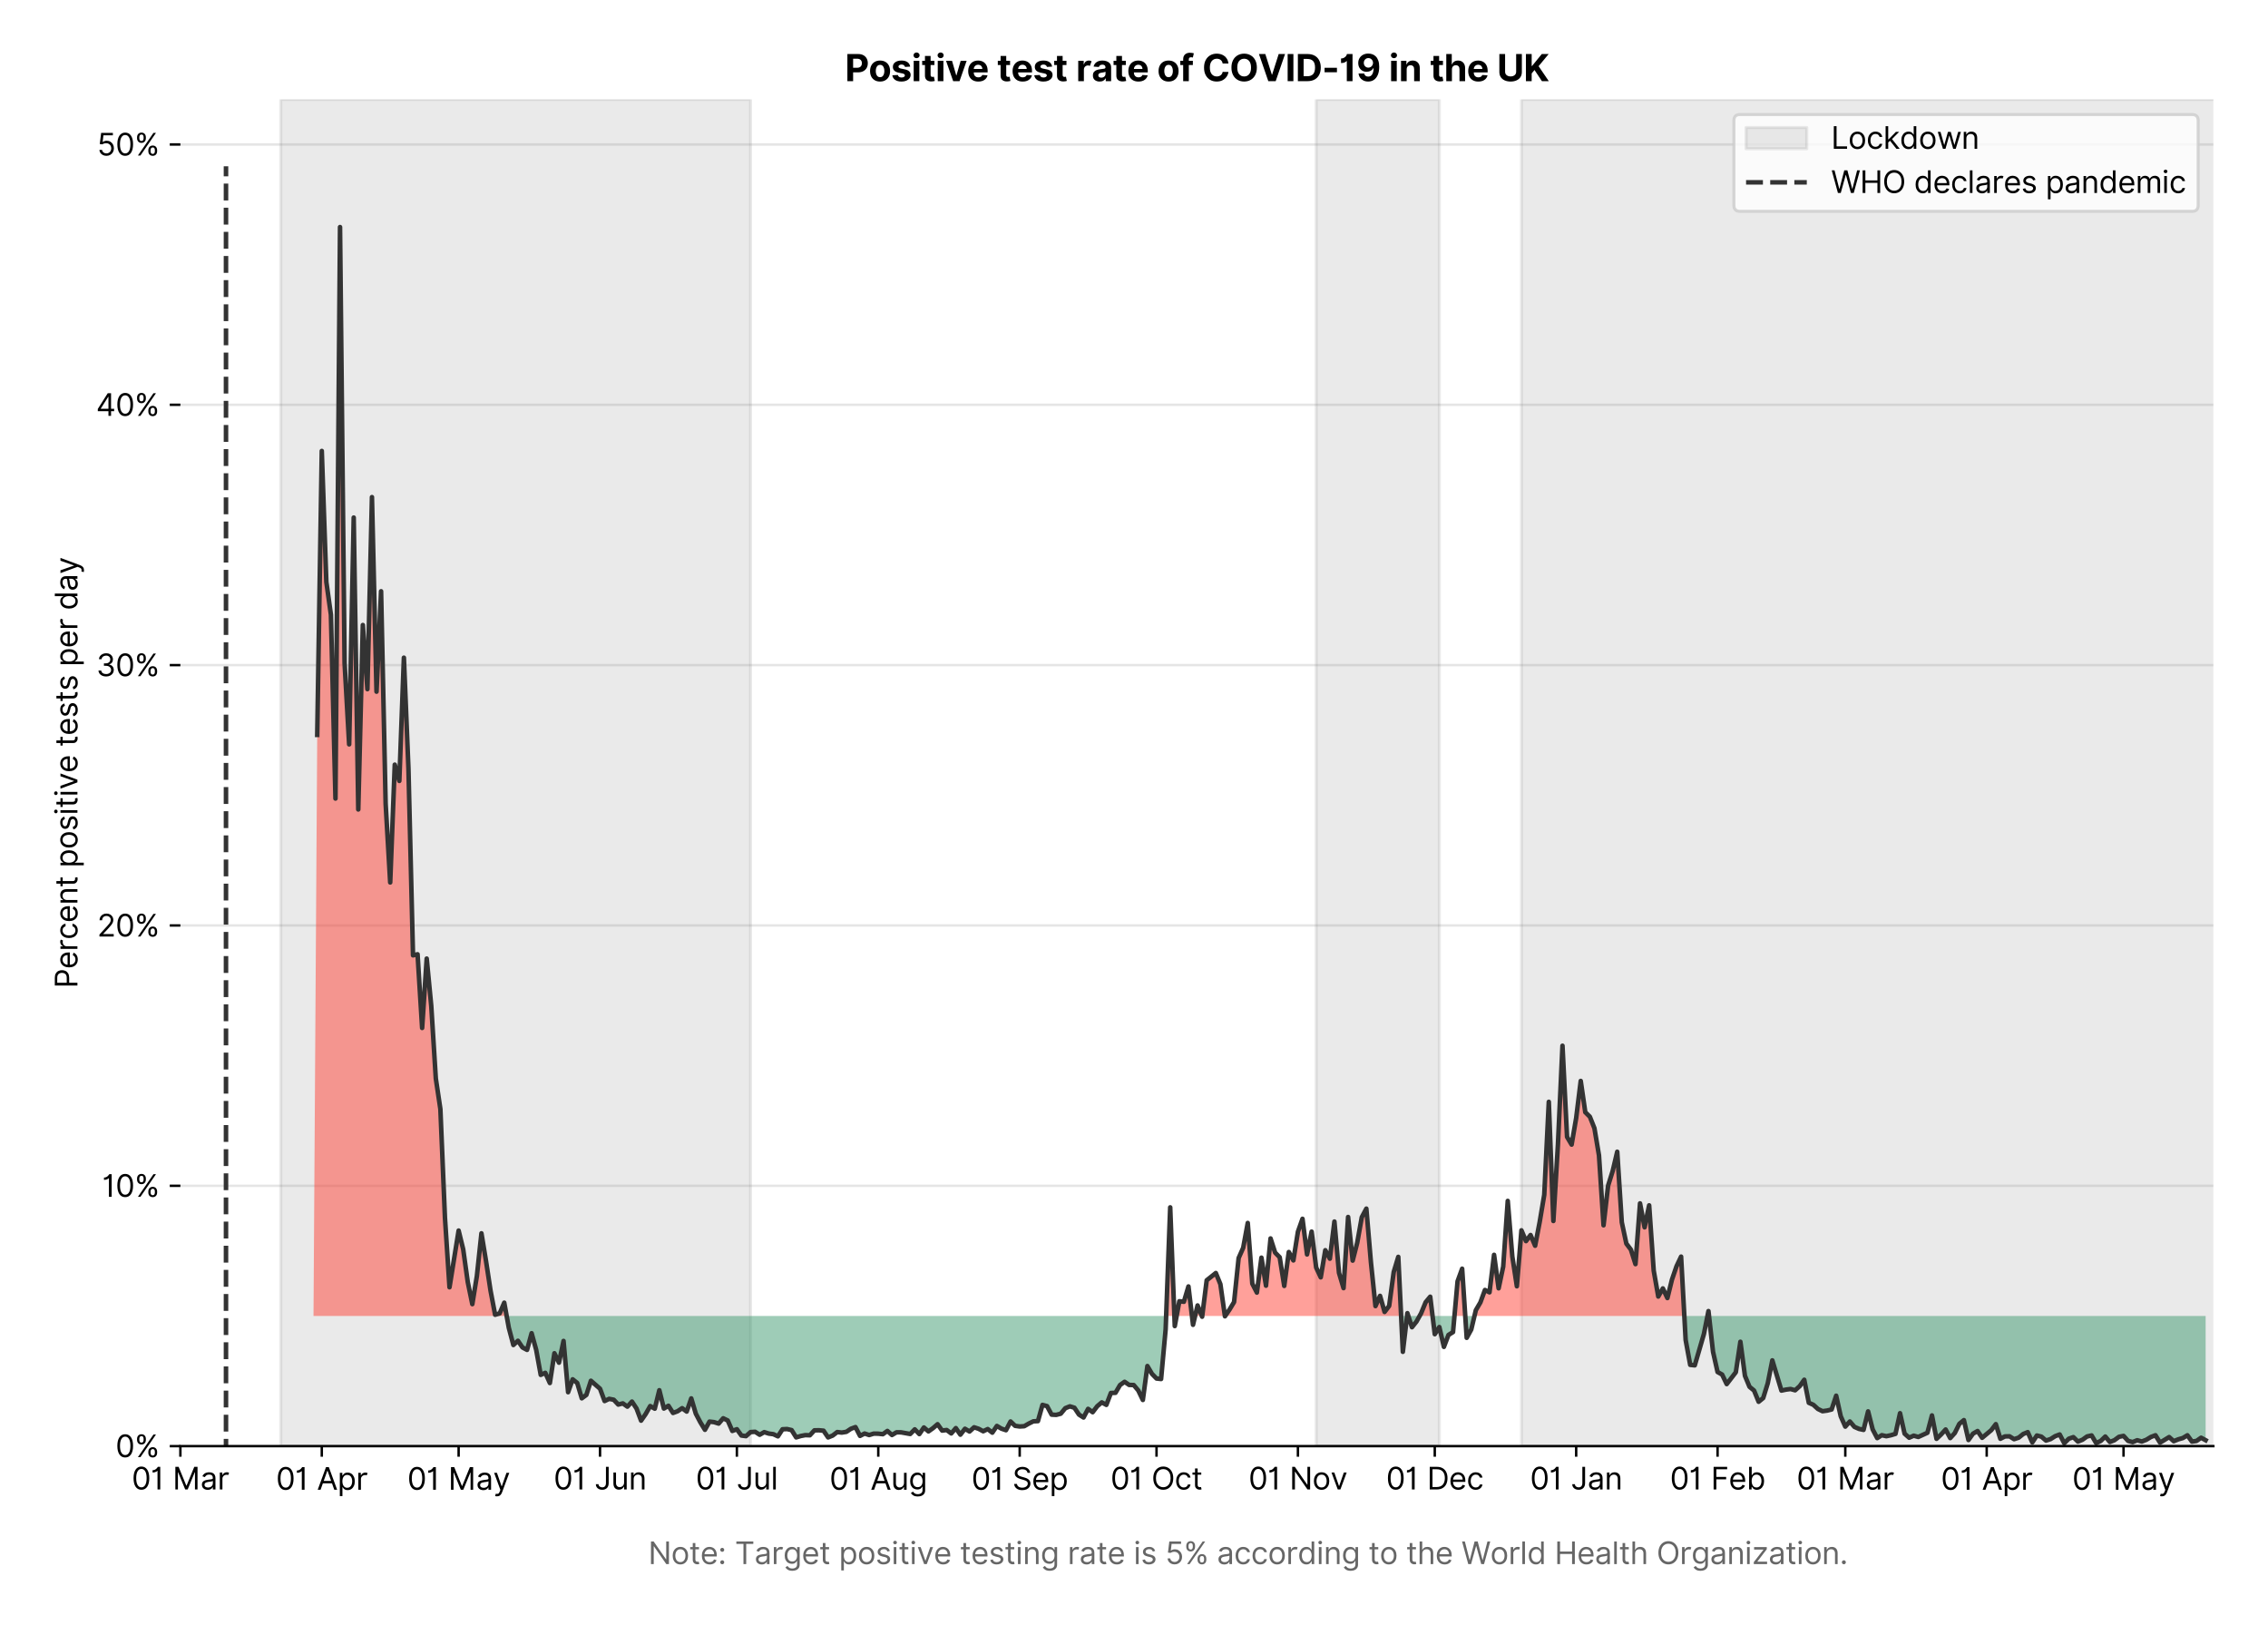 <?xml version="1.0" encoding="utf-8" standalone="no"?>
<!DOCTYPE svg PUBLIC "-//W3C//DTD SVG 1.1//EN"
  "http://www.w3.org/Graphics/SVG/1.1/DTD/svg11.dtd">
<svg version="1.1" viewBox="0 0 747.013 535.258" xmlns="http://www.w3.org/2000/svg" xmlns:xlink="http://www.w3.org/1999/xlink">
 <defs>
  <style type="text/css">*{stroke-linecap:butt;stroke-linejoin:round;}</style>
 </defs>
 <g id="figure_1">
  <g id="patch_1">
   <path d="M 0 535.258 
L 747.013 535.258 
L 747.013 0 
L 0 0 
z
" style="fill:#ffffff;"/>
  </g>
  <g id="axes_1">
   <g id="patch_2">
    <path d="M 59.413 476.248 
L 729.013 476.248 
L 729.013 32.728 
L 59.413 32.728 
z
" style="fill:#ffffff;"/>
   </g>
   <g id="matplotlib.axis_1">
    <g id="xtick_1">
     <g id="line2d_1">
      <defs>
       <path d="M 0 0 
L 0 3.5 
" id="m4a2460e904" style="stroke:#000000;stroke-width:0.8;"/>
      </defs>
      <g>
       <use style="stroke:#000000;stroke-width:0.8;" x="59.413" xlink:href="#m4a2460e904" y="476.248"/>
      </g>
     </g>
     <g id="text_1">
      <!-- 01 Mar -->
      <g transform="translate(43.376 490.522)scale(0.1 -0.1)">
       <defs>
        <path d="M 2000 -64 
Q 1230 -64 806 561 
Q 382 1186 382 2327 
Q 382 3459 809 4088 
Q 1236 4718 2000 4718 
Q 2764 4718 3191 4088 
Q 3618 3459 3618 2327 
Q 3618 1186 3194 561 
Q 2771 -64 2000 -64 
z
M 2000 436 
Q 2509 436 2791 927 
Q 3073 1418 3073 2327 
Q 3073 3234 2789 3730 
Q 2505 4227 2000 4227 
Q 1496 4227 1211 3730 
Q 927 3234 927 2327 
Q 927 1418 1210 927 
Q 1493 436 2000 436 
z
" id="Inter-Regular-30" transform="scale(0.016)"/>
        <path d="M 1973 4655 
L 1973 0 
L 1409 0 
L 1409 3836 
L 1373 3836 
Q 1341 3773 1209 3692 
Q 1077 3611 868 3551 
Q 659 3491 391 3491 
L 391 3964 
Q 661 3964 859 4061 
Q 1057 4159 1190 4291 
Q 1323 4423 1392 4529 
Q 1461 4636 1473 4655 
L 1973 4655 
z
" id="Inter-Regular-31" transform="scale(0.016)"/>
        <path id="Inter-Regular-20" transform="scale(0.016)"/>
        <path d="M 564 4655 
L 1236 4655 
L 2818 791 
L 2873 791 
L 4455 4655 
L 5127 4655 
L 5127 0 
L 4600 0 
L 4600 3536 
L 4555 3536 
L 3100 0 
L 2591 0 
L 1136 3536 
L 1091 3536 
L 1091 0 
L 564 0 
L 564 4655 
z
" id="Inter-Regular-4d" transform="scale(0.016)"/>
        <path d="M 1518 -82 
Q 1186 -82 916 44 
Q 646 170 486 410 
Q 327 650 327 991 
Q 327 1291 445 1478 
Q 564 1666 761 1773 
Q 959 1880 1199 1933 
Q 1439 1986 1682 2018 
Q 2000 2059 2199 2080 
Q 2398 2102 2490 2154 
Q 2582 2207 2582 2336 
L 2582 2355 
Q 2582 2691 2399 2877 
Q 2216 3064 1846 3064 
Q 1461 3064 1243 2895 
Q 1025 2727 936 2536 
L 427 2718 
Q 564 3036 792 3214 
Q 1021 3393 1292 3464 
Q 1564 3536 1827 3536 
Q 1996 3536 2215 3496 
Q 2434 3457 2640 3334 
Q 2846 3211 2982 2963 
Q 3118 2716 3118 2300 
L 3118 0 
L 2582 0 
L 2582 473 
L 2555 473 
Q 2500 359 2373 229 
Q 2246 100 2034 9 
Q 1823 -82 1518 -82 
z
M 1600 400 
Q 1918 400 2137 525 
Q 2357 650 2469 847 
Q 2582 1045 2582 1264 
L 2582 1755 
Q 2548 1714 2433 1681 
Q 2318 1648 2169 1624 
Q 2021 1600 1881 1583 
Q 1741 1566 1655 1555 
Q 1446 1527 1265 1467 
Q 1084 1407 974 1287 
Q 864 1168 864 964 
Q 864 684 1072 542 
Q 1280 400 1600 400 
z
" id="Inter-Regular-61" transform="scale(0.016)"/>
        <path d="M 491 0 
L 491 3491 
L 1009 3491 
L 1009 2964 
L 1046 2964 
Q 1139 3223 1389 3384 
Q 1639 3545 1955 3545 
Q 2100 3545 2209 3511 
Q 2318 3477 2400 3418 
L 2218 2964 
Q 2161 2993 2085 3010 
Q 2009 3027 1909 3027 
Q 1527 3027 1277 2794 
Q 1027 2561 1027 2209 
L 1027 0 
L 491 0 
z
" id="Inter-Regular-72" transform="scale(0.016)"/>
       </defs>
       <use xlink:href="#Inter-Regular-30"/>
       <use x="62.5" xlink:href="#Inter-Regular-31"/>
       <use x="106.676" xlink:href="#Inter-Regular-20"/>
       <use x="134.801" xlink:href="#Inter-Regular-4d"/>
       <use x="225.994" xlink:href="#Inter-Regular-61"/>
       <use x="282.386" xlink:href="#Inter-Regular-72"/>
      </g>
     </g>
    </g>
    <g id="xtick_2">
     <g id="line2d_2">
      <g>
       <use style="stroke:#000000;stroke-width:0.8;" x="105.987" xlink:href="#m4a2460e904" y="476.248"/>
      </g>
     </g>
     <g id="text_2">
      <!-- 01 Apr -->
      <g transform="translate(90.902 490.62)scale(0.1 -0.1)">
       <defs>
        <path d="M 755 0 
L 164 0 
L 1873 4655 
L 2455 4655 
L 4164 0 
L 3573 0 
L 3105 1318 
L 1223 1318 
L 755 0 
z
M 1400 1818 
L 2927 1818 
L 2182 3918 
L 2146 3918 
L 1400 1818 
z
" id="Inter-Regular-41" transform="scale(0.016)"/>
        <path d="M 491 -1309 
L 491 3491 
L 1009 3491 
L 1009 2936 
L 1073 2936 
Q 1132 3027 1237 3169 
Q 1343 3311 1542 3423 
Q 1741 3536 2082 3536 
Q 2523 3536 2859 3315 
Q 3196 3095 3384 2690 
Q 3573 2286 3573 1736 
Q 3573 1182 3384 776 
Q 3196 370 2861 148 
Q 2527 -73 2091 -73 
Q 1755 -73 1552 39 
Q 1350 152 1241 296 
Q 1132 441 1073 536 
L 1027 536 
L 1027 -1309 
L 491 -1309 
z
M 1018 1745 
Q 1018 1152 1276 780 
Q 1534 409 2018 409 
Q 2355 409 2581 587 
Q 2807 766 2921 1069 
Q 3036 1373 3036 1745 
Q 3036 2114 2923 2410 
Q 2811 2707 2585 2881 
Q 2359 3055 2018 3055 
Q 1527 3055 1272 2693 
Q 1018 2332 1018 1745 
z
" id="Inter-Regular-70" transform="scale(0.016)"/>
       </defs>
       <use xlink:href="#Inter-Regular-30"/>
       <use x="62.5" xlink:href="#Inter-Regular-31"/>
       <use x="106.676" xlink:href="#Inter-Regular-20"/>
       <use x="134.801" xlink:href="#Inter-Regular-41"/>
       <use x="202.415" xlink:href="#Inter-Regular-70"/>
       <use x="263.352" xlink:href="#Inter-Regular-72"/>
      </g>
     </g>
    </g>
    <g id="xtick_3">
     <g id="line2d_3">
      <g>
       <use style="stroke:#000000;stroke-width:0.8;" x="151.059" xlink:href="#m4a2460e904" y="476.248"/>
      </g>
     </g>
     <g id="text_3">
      <!-- 01 May -->
      <g transform="translate(134.156 490.62)scale(0.1 -0.1)">
       <defs>
        <path d="M 818 -1355 
Q 682 -1355 575 -1333 
Q 468 -1311 427 -1291 
L 564 -818 
Q 857 -893 1053 -814 
Q 1250 -736 1391 -345 
L 1509 -18 
L 218 3491 
L 800 3491 
L 1764 709 
L 1800 709 
L 2764 3491 
L 3346 3491 
L 1846 -564 
Q 1550 -1355 818 -1355 
z
" id="Inter-Regular-79" transform="scale(0.016)"/>
       </defs>
       <use xlink:href="#Inter-Regular-30"/>
       <use x="62.5" xlink:href="#Inter-Regular-31"/>
       <use x="106.676" xlink:href="#Inter-Regular-20"/>
       <use x="134.801" xlink:href="#Inter-Regular-4d"/>
       <use x="225.994" xlink:href="#Inter-Regular-61"/>
       <use x="282.386" xlink:href="#Inter-Regular-79"/>
      </g>
     </g>
    </g>
    <g id="xtick_4">
     <g id="line2d_4">
      <g>
       <use style="stroke:#000000;stroke-width:0.8;" x="197.633" xlink:href="#m4a2460e904" y="476.248"/>
      </g>
     </g>
     <g id="text_4">
      <!-- 01 Jun -->
      <g transform="translate(182.349 490.522)scale(0.1 -0.1)">
       <defs>
        <path d="M 2346 4655 
L 2909 4655 
L 2909 1327 
Q 2909 657 2549 296 
Q 2189 -64 1582 -64 
Q 1200 -64 902 76 
Q 605 216 434 475 
Q 264 734 264 1091 
L 818 1091 
Q 818 795 1034 615 
Q 1250 436 1582 436 
Q 1948 436 2147 664 
Q 2346 893 2346 1327 
L 2346 4655 
z
" id="Inter-Regular-4a" transform="scale(0.016)"/>
        <path d="M 2691 1427 
L 2691 3491 
L 3227 3491 
L 3227 0 
L 2691 0 
L 2691 591 
L 2655 591 
Q 2532 325 2273 140 
Q 2014 -45 1618 -45 
Q 1127 -45 809 280 
Q 491 605 491 1273 
L 491 3491 
L 1027 3491 
L 1027 1309 
Q 1027 927 1242 700 
Q 1457 473 1791 473 
Q 1991 473 2199 575 
Q 2407 677 2549 888 
Q 2691 1100 2691 1427 
z
" id="Inter-Regular-75" transform="scale(0.016)"/>
        <path d="M 1027 2100 
L 1027 0 
L 491 0 
L 491 3491 
L 1009 3491 
L 1009 2945 
L 1055 2945 
Q 1177 3211 1427 3373 
Q 1677 3536 2073 3536 
Q 2602 3536 2928 3211 
Q 3255 2886 3255 2218 
L 3255 0 
L 2718 0 
L 2718 2182 
Q 2718 2593 2504 2824 
Q 2291 3055 1918 3055 
Q 1534 3055 1280 2806 
Q 1027 2557 1027 2100 
z
" id="Inter-Regular-6e" transform="scale(0.016)"/>
       </defs>
       <use xlink:href="#Inter-Regular-30"/>
       <use x="62.5" xlink:href="#Inter-Regular-31"/>
       <use x="106.676" xlink:href="#Inter-Regular-20"/>
       <use x="134.801" xlink:href="#Inter-Regular-4a"/>
       <use x="189.063" xlink:href="#Inter-Regular-75"/>
       <use x="247.159" xlink:href="#Inter-Regular-6e"/>
      </g>
     </g>
    </g>
    <g id="xtick_5">
     <g id="line2d_5">
      <g>
       <use style="stroke:#000000;stroke-width:0.8;" x="242.705" xlink:href="#m4a2460e904" y="476.248"/>
      </g>
     </g>
     <g id="text_5">
      <!-- 01 Jul -->
      <g transform="translate(229.161 490.522)scale(0.1 -0.1)">
       <defs>
        <path d="M 1027 4655 
L 1027 0 
L 491 0 
L 491 4655 
L 1027 4655 
z
" id="Inter-Regular-6c" transform="scale(0.016)"/>
       </defs>
       <use xlink:href="#Inter-Regular-30"/>
       <use x="62.5" xlink:href="#Inter-Regular-31"/>
       <use x="106.676" xlink:href="#Inter-Regular-20"/>
       <use x="134.801" xlink:href="#Inter-Regular-4a"/>
       <use x="189.063" xlink:href="#Inter-Regular-75"/>
       <use x="247.159" xlink:href="#Inter-Regular-6c"/>
      </g>
     </g>
    </g>
    <g id="xtick_6">
     <g id="line2d_6">
      <g>
       <use style="stroke:#000000;stroke-width:0.8;" x="289.279" xlink:href="#m4a2460e904" y="476.248"/>
      </g>
     </g>
     <g id="text_6">
      <!-- 01 Aug -->
      <g transform="translate(273.207 490.62)scale(0.1 -0.1)">
       <defs>
        <path d="M 1900 -1382 
Q 1316 -1382 976 -1169 
Q 636 -957 473 -682 
L 900 -382 
Q 973 -477 1084 -601 
Q 1196 -725 1390 -817 
Q 1584 -909 1900 -909 
Q 2323 -909 2598 -704 
Q 2873 -500 2873 -64 
L 2873 645 
L 2827 645 
Q 2768 550 2660 410 
Q 2552 270 2351 162 
Q 2150 55 1809 55 
Q 1386 55 1051 255 
Q 716 455 521 836 
Q 327 1218 327 1764 
Q 327 2300 516 2699 
Q 705 3098 1041 3317 
Q 1377 3536 1818 3536 
Q 2159 3536 2360 3423 
Q 2561 3311 2669 3169 
Q 2777 3027 2836 2936 
L 2891 2936 
L 2891 3491 
L 3409 3491 
L 3409 -100 
Q 3409 -550 3205 -833 
Q 3002 -1116 2660 -1249 
Q 2318 -1382 1900 -1382 
z
M 1882 536 
Q 2366 536 2624 864 
Q 2882 1193 2882 1773 
Q 2882 2339 2627 2697 
Q 2373 3055 1882 3055 
Q 1541 3055 1315 2882 
Q 1089 2709 976 2418 
Q 864 2127 864 1773 
Q 864 1227 1120 881 
Q 1377 536 1882 536 
z
" id="Inter-Regular-67" transform="scale(0.016)"/>
       </defs>
       <use xlink:href="#Inter-Regular-30"/>
       <use x="62.5" xlink:href="#Inter-Regular-31"/>
       <use x="106.676" xlink:href="#Inter-Regular-20"/>
       <use x="134.801" xlink:href="#Inter-Regular-41"/>
       <use x="202.415" xlink:href="#Inter-Regular-75"/>
       <use x="260.511" xlink:href="#Inter-Regular-67"/>
      </g>
     </g>
    </g>
    <g id="xtick_7">
     <g id="line2d_7">
      <g>
       <use style="stroke:#000000;stroke-width:0.8;" x="335.853" xlink:href="#m4a2460e904" y="476.248"/>
      </g>
     </g>
     <g id="text_7">
      <!-- 01 Sep -->
      <g transform="translate(319.966 490.62)scale(0.1 -0.1)">
       <defs>
        <path d="M 3109 3491 
Q 3068 3836 2777 4027 
Q 2486 4218 2064 4218 
Q 1600 4218 1318 3999 
Q 1036 3780 1036 3445 
Q 1036 3195 1189 3042 
Q 1343 2889 1553 2803 
Q 1764 2718 1936 2673 
L 2409 2545 
Q 2591 2498 2815 2414 
Q 3039 2330 3244 2185 
Q 3450 2041 3584 1816 
Q 3718 1591 3718 1264 
Q 3718 886 3521 581 
Q 3325 277 2949 97 
Q 2573 -82 2036 -82 
Q 1286 -82 845 272 
Q 405 627 364 1200 
L 946 1200 
Q 968 936 1124 764 
Q 1280 593 1519 510 
Q 1759 427 2036 427 
Q 2359 427 2616 533 
Q 2873 639 3023 828 
Q 3173 1018 3173 1273 
Q 3173 1505 3043 1650 
Q 2914 1795 2702 1886 
Q 2491 1977 2246 2045 
L 1673 2209 
Q 1127 2366 809 2657 
Q 491 2948 491 3418 
Q 491 3809 703 4101 
Q 916 4393 1276 4555 
Q 1636 4718 2082 4718 
Q 2532 4718 2882 4558 
Q 3232 4398 3437 4120 
Q 3643 3843 3655 3491 
L 3109 3491 
z
" id="Inter-Regular-53" transform="scale(0.016)"/>
        <path d="M 1955 -73 
Q 1450 -73 1085 151 
Q 721 375 524 778 
Q 327 1182 327 1718 
Q 327 2255 524 2665 
Q 721 3075 1074 3305 
Q 1427 3536 1900 3536 
Q 2173 3536 2439 3445 
Q 2705 3355 2923 3151 
Q 3141 2948 3270 2614 
Q 3400 2280 3400 1791 
L 3400 1564 
L 866 1564 
Q 884 1005 1183 707 
Q 1482 409 1955 409 
Q 2271 409 2498 545 
Q 2725 682 2827 955 
L 3346 809 
Q 3223 414 2854 170 
Q 2486 -73 1955 -73 
z
M 866 2027 
L 2855 2027 
Q 2855 2470 2595 2762 
Q 2336 3055 1900 3055 
Q 1593 3055 1368 2911 
Q 1143 2768 1013 2533 
Q 884 2298 866 2027 
z
" id="Inter-Regular-65" transform="scale(0.016)"/>
       </defs>
       <use xlink:href="#Inter-Regular-30"/>
       <use x="62.5" xlink:href="#Inter-Regular-31"/>
       <use x="106.676" xlink:href="#Inter-Regular-20"/>
       <use x="134.801" xlink:href="#Inter-Regular-53"/>
       <use x="198.58" xlink:href="#Inter-Regular-65"/>
       <use x="256.818" xlink:href="#Inter-Regular-70"/>
      </g>
     </g>
    </g>
    <g id="xtick_8">
     <g id="line2d_8">
      <g>
       <use style="stroke:#000000;stroke-width:0.8;" x="380.925" xlink:href="#m4a2460e904" y="476.248"/>
      </g>
     </g>
     <g id="text_8">
      <!-- 01 Oct -->
      <g transform="translate(365.769 490.522)scale(0.1 -0.1)">
       <defs>
        <path d="M 4491 2327 
Q 4491 1591 4225 1054 
Q 3959 518 3495 227 
Q 3032 -64 2436 -64 
Q 1841 -64 1377 227 
Q 914 518 648 1054 
Q 382 1591 382 2327 
Q 382 3064 648 3600 
Q 914 4136 1377 4427 
Q 1841 4718 2436 4718 
Q 3032 4718 3495 4427 
Q 3959 4136 4225 3600 
Q 4491 3064 4491 2327 
z
M 3946 2327 
Q 3946 2932 3744 3348 
Q 3543 3764 3201 3977 
Q 2859 4191 2436 4191 
Q 2014 4191 1672 3977 
Q 1330 3764 1128 3348 
Q 927 2932 927 2327 
Q 927 1723 1128 1307 
Q 1330 891 1672 677 
Q 2014 464 2436 464 
Q 2859 464 3201 677 
Q 3543 891 3744 1307 
Q 3946 1723 3946 2327 
z
" id="Inter-Regular-4f" transform="scale(0.016)"/>
        <path d="M 1909 -73 
Q 1418 -73 1063 159 
Q 709 391 518 798 
Q 327 1205 327 1727 
Q 327 2259 524 2667 
Q 721 3075 1074 3305 
Q 1427 3536 1900 3536 
Q 2268 3536 2563 3400 
Q 2859 3264 3047 3018 
Q 3236 2773 3282 2445 
L 2746 2445 
Q 2684 2684 2474 2869 
Q 2264 3055 1909 3055 
Q 1439 3055 1151 2697 
Q 864 2339 864 1745 
Q 864 1139 1148 774 
Q 1432 409 1909 409 
Q 2223 409 2447 570 
Q 2671 732 2746 1018 
L 3282 1018 
Q 3236 709 3058 462 
Q 2880 216 2588 71 
Q 2296 -73 1909 -73 
z
" id="Inter-Regular-63" transform="scale(0.016)"/>
        <path d="M 2009 3491 
L 2009 3036 
L 1264 3036 
L 1264 1000 
Q 1264 773 1331 660 
Q 1398 548 1503 510 
Q 1609 473 1727 473 
Q 1816 473 1873 483 
Q 1930 493 1964 500 
L 2073 18 
Q 2018 -2 1920 -23 
Q 1823 -45 1673 -45 
Q 1446 -45 1228 52 
Q 1011 150 869 350 
Q 727 550 727 855 
L 727 3036 
L 200 3036 
L 200 3491 
L 727 3491 
L 727 4327 
L 1264 4327 
L 1264 3491 
L 2009 3491 
z
" id="Inter-Regular-74" transform="scale(0.016)"/>
       </defs>
       <use xlink:href="#Inter-Regular-30"/>
       <use x="62.5" xlink:href="#Inter-Regular-31"/>
       <use x="106.676" xlink:href="#Inter-Regular-20"/>
       <use x="134.801" xlink:href="#Inter-Regular-4f"/>
       <use x="210.938" xlink:href="#Inter-Regular-63"/>
       <use x="266.761" xlink:href="#Inter-Regular-74"/>
      </g>
     </g>
    </g>
    <g id="xtick_9">
     <g id="line2d_9">
      <g>
       <use style="stroke:#000000;stroke-width:0.8;" x="427.499" xlink:href="#m4a2460e904" y="476.248"/>
      </g>
     </g>
     <g id="text_9">
      <!-- 01 Nov -->
      <g transform="translate(411.228 490.522)scale(0.1 -0.1)">
       <defs>
        <path d="M 4255 4655 
L 4255 0 
L 3709 0 
L 1173 3655 
L 1127 3655 
L 1127 0 
L 564 0 
L 564 4655 
L 1109 4655 
L 3655 991 
L 3700 991 
L 3700 4655 
L 4255 4655 
z
" id="Inter-Regular-4e" transform="scale(0.016)"/>
        <path d="M 1909 -73 
Q 1436 -73 1080 152 
Q 725 377 526 781 
Q 327 1186 327 1727 
Q 327 2273 526 2679 
Q 725 3086 1080 3311 
Q 1436 3536 1909 3536 
Q 2382 3536 2737 3311 
Q 3093 3086 3292 2679 
Q 3491 2273 3491 1727 
Q 3491 1186 3292 781 
Q 3093 377 2737 152 
Q 2382 -73 1909 -73 
z
M 1909 409 
Q 2268 409 2500 593 
Q 2732 777 2843 1077 
Q 2955 1377 2955 1727 
Q 2955 2077 2843 2379 
Q 2732 2682 2500 2868 
Q 2268 3055 1909 3055 
Q 1550 3055 1318 2868 
Q 1086 2682 975 2379 
Q 864 2077 864 1727 
Q 864 1377 975 1077 
Q 1086 777 1318 593 
Q 1550 409 1909 409 
z
" id="Inter-Regular-6f" transform="scale(0.016)"/>
        <path d="M 3346 3491 
L 2055 0 
L 1509 0 
L 218 3491 
L 800 3491 
L 1764 709 
L 1800 709 
L 2764 3491 
L 3346 3491 
z
" id="Inter-Regular-76" transform="scale(0.016)"/>
       </defs>
       <use xlink:href="#Inter-Regular-30"/>
       <use x="62.5" xlink:href="#Inter-Regular-31"/>
       <use x="106.676" xlink:href="#Inter-Regular-20"/>
       <use x="134.801" xlink:href="#Inter-Regular-4e"/>
       <use x="210.085" xlink:href="#Inter-Regular-6f"/>
       <use x="269.744" xlink:href="#Inter-Regular-76"/>
      </g>
     </g>
    </g>
    <g id="xtick_10">
     <g id="line2d_10">
      <g>
       <use style="stroke:#000000;stroke-width:0.8;" x="472.571" xlink:href="#m4a2460e904" y="476.248"/>
      </g>
     </g>
     <g id="text_10">
      <!-- 01 Dec -->
      <g transform="translate(456.535 490.522)scale(0.1 -0.1)">
       <defs>
        <path d="M 2000 0 
L 564 0 
L 564 4655 
L 2064 4655 
Q 2741 4655 3223 4376 
Q 3705 4098 3961 3578 
Q 4218 3059 4218 2336 
Q 4218 1609 3959 1085 
Q 3700 561 3204 280 
Q 2709 0 2000 0 
z
M 1127 500 
L 1964 500 
Q 2830 500 3251 992 
Q 3673 1484 3673 2336 
Q 3673 3182 3259 3668 
Q 2846 4155 2027 4155 
L 1127 4155 
L 1127 500 
z
" id="Inter-Regular-44" transform="scale(0.016)"/>
       </defs>
       <use xlink:href="#Inter-Regular-30"/>
       <use x="62.5" xlink:href="#Inter-Regular-31"/>
       <use x="106.676" xlink:href="#Inter-Regular-20"/>
       <use x="134.801" xlink:href="#Inter-Regular-44"/>
       <use x="206.676" xlink:href="#Inter-Regular-65"/>
       <use x="264.915" xlink:href="#Inter-Regular-63"/>
      </g>
     </g>
    </g>
    <g id="xtick_11">
     <g id="line2d_11">
      <g>
       <use style="stroke:#000000;stroke-width:0.8;" x="519.146" xlink:href="#m4a2460e904" y="476.248"/>
      </g>
     </g>
     <g id="text_11">
      <!-- 01 Jan -->
      <g transform="translate(503.946 490.522)scale(0.1 -0.1)">
       <use xlink:href="#Inter-Regular-30"/>
       <use x="62.5" xlink:href="#Inter-Regular-31"/>
       <use x="106.676" xlink:href="#Inter-Regular-20"/>
       <use x="134.801" xlink:href="#Inter-Regular-4a"/>
       <use x="189.063" xlink:href="#Inter-Regular-61"/>
       <use x="245.455" xlink:href="#Inter-Regular-6e"/>
      </g>
     </g>
    </g>
    <g id="xtick_12">
     <g id="line2d_12">
      <g>
       <use style="stroke:#000000;stroke-width:0.8;" x="565.72" xlink:href="#m4a2460e904" y="476.248"/>
      </g>
     </g>
     <g id="text_12">
      <!-- 01 Feb -->
      <g transform="translate(550.031 490.522)scale(0.1 -0.1)">
       <defs>
        <path d="M 564 0 
L 564 4655 
L 3355 4655 
L 3355 4155 
L 1127 4155 
L 1127 2582 
L 3146 2582 
L 3146 2082 
L 1127 2082 
L 1127 0 
L 564 0 
z
" id="Inter-Regular-46" transform="scale(0.016)"/>
        <path d="M 564 0 
L 564 4655 
L 1100 4655 
L 1100 2936 
L 1146 2936 
Q 1205 3027 1310 3169 
Q 1416 3311 1615 3423 
Q 1814 3536 2155 3536 
Q 2596 3536 2932 3315 
Q 3268 3095 3457 2690 
Q 3646 2286 3646 1736 
Q 3646 1182 3457 776 
Q 3268 370 2934 148 
Q 2600 -73 2164 -73 
Q 1827 -73 1625 39 
Q 1423 152 1314 296 
Q 1205 441 1146 536 
L 1082 536 
L 1082 0 
L 564 0 
z
M 1091 1745 
Q 1091 1152 1349 780 
Q 1607 409 2091 409 
Q 2427 409 2653 587 
Q 2880 766 2994 1069 
Q 3109 1373 3109 1745 
Q 3109 2114 2996 2410 
Q 2884 2707 2658 2881 
Q 2432 3055 2091 3055 
Q 1600 3055 1345 2693 
Q 1091 2332 1091 1745 
z
" id="Inter-Regular-62" transform="scale(0.016)"/>
       </defs>
       <use xlink:href="#Inter-Regular-30"/>
       <use x="62.5" xlink:href="#Inter-Regular-31"/>
       <use x="106.676" xlink:href="#Inter-Regular-20"/>
       <use x="134.801" xlink:href="#Inter-Regular-46"/>
       <use x="193.466" xlink:href="#Inter-Regular-65"/>
       <use x="251.705" xlink:href="#Inter-Regular-62"/>
      </g>
     </g>
    </g>
    <g id="xtick_13">
     <g id="line2d_13">
      <g>
       <use style="stroke:#000000;stroke-width:0.8;" x="607.787" xlink:href="#m4a2460e904" y="476.248"/>
      </g>
     </g>
     <g id="text_13">
      <!-- 01 Mar -->
      <g transform="translate(591.75 490.522)scale(0.1 -0.1)">
       <use xlink:href="#Inter-Regular-30"/>
       <use x="62.5" xlink:href="#Inter-Regular-31"/>
       <use x="106.676" xlink:href="#Inter-Regular-20"/>
       <use x="134.801" xlink:href="#Inter-Regular-4d"/>
       <use x="225.994" xlink:href="#Inter-Regular-61"/>
       <use x="282.386" xlink:href="#Inter-Regular-72"/>
      </g>
     </g>
    </g>
    <g id="xtick_14">
     <g id="line2d_14">
      <g>
       <use style="stroke:#000000;stroke-width:0.8;" x="654.361" xlink:href="#m4a2460e904" y="476.248"/>
      </g>
     </g>
     <g id="text_14">
      <!-- 01 Apr -->
      <g transform="translate(639.276 490.62)scale(0.1 -0.1)">
       <use xlink:href="#Inter-Regular-30"/>
       <use x="62.5" xlink:href="#Inter-Regular-31"/>
       <use x="106.676" xlink:href="#Inter-Regular-20"/>
       <use x="134.801" xlink:href="#Inter-Regular-41"/>
       <use x="202.415" xlink:href="#Inter-Regular-70"/>
       <use x="263.352" xlink:href="#Inter-Regular-72"/>
      </g>
     </g>
    </g>
    <g id="xtick_15">
     <g id="line2d_15">
      <g>
       <use style="stroke:#000000;stroke-width:0.8;" x="699.433" xlink:href="#m4a2460e904" y="476.248"/>
      </g>
     </g>
     <g id="text_15">
      <!-- 01 May -->
      <g transform="translate(682.53 490.62)scale(0.1 -0.1)">
       <use xlink:href="#Inter-Regular-30"/>
       <use x="62.5" xlink:href="#Inter-Regular-31"/>
       <use x="106.676" xlink:href="#Inter-Regular-20"/>
       <use x="134.801" xlink:href="#Inter-Regular-4d"/>
       <use x="225.994" xlink:href="#Inter-Regular-61"/>
       <use x="282.386" xlink:href="#Inter-Regular-79"/>
      </g>
     </g>
    </g>
    <g id="text_16">
     <!--  -->
     <g style="fill:#666666;" transform="translate(394.212 504.053)scale(0.1 -0.1)"/>
     <!--             Note: Target positive testing rate is 5% according to the World Health Organization. -->
     <g style="fill:#666666;" transform="translate(179.766 515.098)scale(0.1 -0.1)">
      <defs>
       <path d="M 882 -36 
Q 714 -36 593 84 
Q 473 205 473 373 
Q 473 541 593 661 
Q 714 782 882 782 
Q 1050 782 1170 661 
Q 1291 541 1291 373 
Q 1291 205 1170 84 
Q 1050 -36 882 -36 
z
M 882 2524 
Q 714 2524 593 2644 
Q 473 2765 473 2933 
Q 473 3101 593 3221 
Q 714 3342 882 3342 
Q 1050 3342 1170 3221 
Q 1291 3101 1291 2933 
Q 1291 2765 1170 2644 
Q 1050 2524 882 2524 
z
" id="Inter-Regular-3a" transform="scale(0.016)"/>
       <path d="M 309 4155 
L 309 4655 
L 3800 4655 
L 3800 4155 
L 2336 4155 
L 2336 0 
L 1773 0 
L 1773 4155 
L 309 4155 
z
" id="Inter-Regular-54" transform="scale(0.016)"/>
       <path d="M 2964 2709 
L 2482 2573 
Q 2411 2755 2245 2914 
Q 2080 3073 1727 3073 
Q 1407 3073 1194 2926 
Q 982 2780 982 2555 
Q 982 2355 1127 2239 
Q 1273 2123 1582 2045 
L 2100 1918 
Q 3027 1691 3027 973 
Q 3027 673 2855 436 
Q 2684 200 2377 63 
Q 2071 -73 1664 -73 
Q 1130 -73 780 159 
Q 430 391 336 836 
L 846 964 
Q 989 400 1655 400 
Q 2030 400 2251 560 
Q 2473 720 2473 945 
Q 2473 1316 1955 1436 
L 1373 1573 
Q 893 1686 669 1926 
Q 446 2166 446 2527 
Q 446 2823 613 3050 
Q 780 3277 1069 3406 
Q 1359 3536 1727 3536 
Q 2246 3536 2542 3309 
Q 2839 3082 2964 2709 
z
" id="Inter-Regular-73" transform="scale(0.016)"/>
       <path d="M 491 0 
L 491 3491 
L 1027 3491 
L 1027 0 
L 491 0 
z
M 764 4073 
Q 607 4073 494 4179 
Q 382 4286 382 4436 
Q 382 4586 494 4693 
Q 607 4800 764 4800 
Q 921 4800 1033 4693 
Q 1146 4586 1146 4436 
Q 1146 4286 1033 4179 
Q 921 4073 764 4073 
z
" id="Inter-Regular-69" transform="scale(0.016)"/>
       <path d="M 1936 -64 
Q 1536 -64 1216 95 
Q 896 255 702 532 
Q 509 809 491 1164 
L 1036 1164 
Q 1068 848 1324 642 
Q 1580 436 1936 436 
Q 2223 436 2447 570 
Q 2671 705 2799 940 
Q 2927 1175 2927 1473 
Q 2927 1777 2794 2017 
Q 2661 2257 2429 2395 
Q 2198 2534 1900 2536 
Q 1686 2539 1461 2472 
Q 1236 2405 1091 2300 
L 564 2364 
L 846 4655 
L 3264 4655 
L 3264 4155 
L 1318 4155 
L 1155 2782 
L 1182 2782 
Q 1325 2895 1541 2970 
Q 1757 3045 1991 3045 
Q 2418 3045 2753 2842 
Q 3089 2639 3281 2286 
Q 3473 1934 3473 1482 
Q 3473 1036 3274 687 
Q 3075 339 2727 137 
Q 2380 -64 1936 -64 
z
" id="Inter-Regular-35" transform="scale(0.016)"/>
       <path d="M 2855 873 
L 2855 1118 
Q 2855 1373 2960 1585 
Q 3066 1798 3269 1926 
Q 3473 2055 3764 2055 
Q 4059 2055 4259 1926 
Q 4459 1798 4561 1585 
Q 4664 1373 4664 1118 
L 4664 873 
Q 4664 618 4560 405 
Q 4457 193 4256 64 
Q 4055 -64 3764 -64 
Q 3468 -64 3266 64 
Q 3064 193 2959 405 
Q 2855 618 2855 873 
z
M 536 3536 
L 536 3782 
Q 536 4036 642 4248 
Q 748 4461 951 4589 
Q 1155 4718 1446 4718 
Q 1741 4718 1941 4589 
Q 2141 4461 2243 4248 
Q 2346 4036 2346 3782 
L 2346 3536 
Q 2346 3282 2242 3069 
Q 2139 2857 1937 2728 
Q 1736 2600 1446 2600 
Q 1150 2600 948 2728 
Q 746 2857 641 3069 
Q 536 3282 536 3536 
z
M 709 0 
L 3909 4655 
L 4427 4655 
L 1227 0 
L 709 0 
z
M 3318 1118 
L 3318 873 
Q 3318 661 3418 494 
Q 3518 327 3764 327 
Q 4002 327 4101 494 
Q 4200 661 4200 873 
L 4200 1118 
Q 4200 1330 4104 1497 
Q 4009 1664 3764 1664 
Q 3525 1664 3421 1497 
Q 3318 1330 3318 1118 
z
M 1000 3782 
L 1000 3536 
Q 1000 3325 1100 3158 
Q 1200 2991 1446 2991 
Q 1684 2991 1783 3158 
Q 1882 3325 1882 3536 
L 1882 3782 
Q 1882 3993 1786 4160 
Q 1691 4327 1446 4327 
Q 1207 4327 1103 4160 
Q 1000 3993 1000 3782 
z
" id="Inter-Regular-25" transform="scale(0.016)"/>
       <path d="M 1809 -73 
Q 1373 -73 1039 148 
Q 705 370 516 776 
Q 327 1182 327 1736 
Q 327 2286 516 2690 
Q 705 3095 1041 3315 
Q 1377 3536 1818 3536 
Q 2159 3536 2358 3423 
Q 2557 3311 2662 3169 
Q 2768 3027 2827 2936 
L 2873 2936 
L 2873 4655 
L 3409 4655 
L 3409 0 
L 2891 0 
L 2891 536 
L 2827 536 
Q 2768 441 2659 296 
Q 2550 152 2348 39 
Q 2146 -73 1809 -73 
z
M 1882 409 
Q 2366 409 2624 780 
Q 2882 1152 2882 1745 
Q 2882 2332 2627 2693 
Q 2373 3055 1882 3055 
Q 1541 3055 1315 2881 
Q 1089 2707 976 2410 
Q 864 2114 864 1745 
Q 864 1373 978 1069 
Q 1093 766 1319 587 
Q 1546 409 1882 409 
z
" id="Inter-Regular-64" transform="scale(0.016)"/>
       <path d="M 1027 2100 
L 1027 0 
L 491 0 
L 491 4655 
L 1027 4655 
L 1027 2945 
L 1073 2945 
Q 1196 3216 1442 3376 
Q 1689 3536 2100 3536 
Q 2636 3536 2963 3213 
Q 3291 2891 3291 2218 
L 3291 0 
L 2755 0 
L 2755 2182 
Q 2755 2598 2540 2826 
Q 2325 3055 1946 3055 
Q 1548 3055 1287 2806 
Q 1027 2557 1027 2100 
z
" id="Inter-Regular-68" transform="scale(0.016)"/>
       <path d="M 1409 0 
L 136 4655 
L 709 4655 
L 1682 864 
L 1727 864 
L 2718 4655 
L 3355 4655 
L 4346 864 
L 4391 864 
L 5364 4655 
L 5936 4655 
L 4664 0 
L 4082 0 
L 3055 3709 
L 3018 3709 
L 1991 0 
L 1409 0 
z
" id="Inter-Regular-57" transform="scale(0.016)"/>
       <path d="M 564 0 
L 564 4655 
L 1127 4655 
L 1127 2582 
L 3609 2582 
L 3609 4655 
L 4173 4655 
L 4173 0 
L 3609 0 
L 3609 2082 
L 1127 2082 
L 1127 0 
L 564 0 
z
" id="Inter-Regular-48" transform="scale(0.016)"/>
       <path d="M 391 0 
L 391 409 
L 2373 2955 
L 2373 2991 
L 455 2991 
L 455 3491 
L 3064 3491 
L 3064 3064 
L 1136 536 
L 1136 500 
L 3127 500 
L 3127 0 
L 391 0 
z
" id="Inter-Regular-7a" transform="scale(0.016)"/>
       <path d="M 882 -36 
Q 714 -36 593 84 
Q 473 205 473 373 
Q 473 541 593 661 
Q 714 782 882 782 
Q 1050 782 1170 661 
Q 1291 541 1291 373 
Q 1291 205 1170 84 
Q 1050 -36 882 -36 
z
" id="Inter-Regular-2e" transform="scale(0.016)"/>
      </defs>
      <use xlink:href="#Inter-Regular-20"/>
      <use x="28.125" xlink:href="#Inter-Regular-20"/>
      <use x="56.25" xlink:href="#Inter-Regular-20"/>
      <use x="84.375" xlink:href="#Inter-Regular-20"/>
      <use x="112.5" xlink:href="#Inter-Regular-20"/>
      <use x="140.625" xlink:href="#Inter-Regular-20"/>
      <use x="168.75" xlink:href="#Inter-Regular-20"/>
      <use x="196.875" xlink:href="#Inter-Regular-20"/>
      <use x="225" xlink:href="#Inter-Regular-20"/>
      <use x="253.125" xlink:href="#Inter-Regular-20"/>
      <use x="281.25" xlink:href="#Inter-Regular-20"/>
      <use x="309.375" xlink:href="#Inter-Regular-20"/>
      <use x="337.5" xlink:href="#Inter-Regular-4e"/>
      <use x="412.784" xlink:href="#Inter-Regular-6f"/>
      <use x="472.443" xlink:href="#Inter-Regular-74"/>
      <use x="508.807" xlink:href="#Inter-Regular-65"/>
      <use x="567.046" xlink:href="#Inter-Regular-3a"/>
      <use x="594.602" xlink:href="#Inter-Regular-20"/>
      <use x="622.727" xlink:href="#Inter-Regular-54"/>
      <use x="686.932" xlink:href="#Inter-Regular-61"/>
      <use x="743.324" xlink:href="#Inter-Regular-72"/>
      <use x="781.676" xlink:href="#Inter-Regular-67"/>
      <use x="842.614" xlink:href="#Inter-Regular-65"/>
      <use x="900.852" xlink:href="#Inter-Regular-74"/>
      <use x="937.216" xlink:href="#Inter-Regular-20"/>
      <use x="965.341" xlink:href="#Inter-Regular-70"/>
      <use x="1026.279" xlink:href="#Inter-Regular-6f"/>
      <use x="1085.938" xlink:href="#Inter-Regular-73"/>
      <use x="1138.21" xlink:href="#Inter-Regular-69"/>
      <use x="1161.932" xlink:href="#Inter-Regular-74"/>
      <use x="1198.296" xlink:href="#Inter-Regular-69"/>
      <use x="1222.017" xlink:href="#Inter-Regular-76"/>
      <use x="1277.699" xlink:href="#Inter-Regular-65"/>
      <use x="1335.938" xlink:href="#Inter-Regular-20"/>
      <use x="1364.063" xlink:href="#Inter-Regular-74"/>
      <use x="1400.426" xlink:href="#Inter-Regular-65"/>
      <use x="1458.665" xlink:href="#Inter-Regular-73"/>
      <use x="1510.938" xlink:href="#Inter-Regular-74"/>
      <use x="1547.301" xlink:href="#Inter-Regular-69"/>
      <use x="1571.023" xlink:href="#Inter-Regular-6e"/>
      <use x="1629.546" xlink:href="#Inter-Regular-67"/>
      <use x="1690.483" xlink:href="#Inter-Regular-20"/>
      <use x="1718.608" xlink:href="#Inter-Regular-72"/>
      <use x="1756.96" xlink:href="#Inter-Regular-61"/>
      <use x="1813.353" xlink:href="#Inter-Regular-74"/>
      <use x="1849.716" xlink:href="#Inter-Regular-65"/>
      <use x="1907.955" xlink:href="#Inter-Regular-20"/>
      <use x="1936.08" xlink:href="#Inter-Regular-69"/>
      <use x="1959.801" xlink:href="#Inter-Regular-73"/>
      <use x="2012.074" xlink:href="#Inter-Regular-20"/>
      <use x="2040.199" xlink:href="#Inter-Regular-35"/>
      <use x="2100.995" xlink:href="#Inter-Regular-25"/>
      <use x="2182.245" xlink:href="#Inter-Regular-20"/>
      <use x="2210.37" xlink:href="#Inter-Regular-61"/>
      <use x="2266.762" xlink:href="#Inter-Regular-63"/>
      <use x="2322.586" xlink:href="#Inter-Regular-63"/>
      <use x="2378.409" xlink:href="#Inter-Regular-6f"/>
      <use x="2438.069" xlink:href="#Inter-Regular-72"/>
      <use x="2476.421" xlink:href="#Inter-Regular-64"/>
      <use x="2538.495" xlink:href="#Inter-Regular-69"/>
      <use x="2562.216" xlink:href="#Inter-Regular-6e"/>
      <use x="2620.739" xlink:href="#Inter-Regular-67"/>
      <use x="2681.677" xlink:href="#Inter-Regular-20"/>
      <use x="2709.802" xlink:href="#Inter-Regular-74"/>
      <use x="2746.165" xlink:href="#Inter-Regular-6f"/>
      <use x="2805.824" xlink:href="#Inter-Regular-20"/>
      <use x="2833.949" xlink:href="#Inter-Regular-74"/>
      <use x="2870.313" xlink:href="#Inter-Regular-68"/>
      <use x="2929.404" xlink:href="#Inter-Regular-65"/>
      <use x="2987.643" xlink:href="#Inter-Regular-20"/>
      <use x="3015.768" xlink:href="#Inter-Regular-57"/>
      <use x="3110.654" xlink:href="#Inter-Regular-6f"/>
      <use x="3170.313" xlink:href="#Inter-Regular-72"/>
      <use x="3208.665" xlink:href="#Inter-Regular-6c"/>
      <use x="3232.387" xlink:href="#Inter-Regular-64"/>
      <use x="3294.461" xlink:href="#Inter-Regular-20"/>
      <use x="3322.586" xlink:href="#Inter-Regular-48"/>
      <use x="3396.591" xlink:href="#Inter-Regular-65"/>
      <use x="3454.83" xlink:href="#Inter-Regular-61"/>
      <use x="3511.222" xlink:href="#Inter-Regular-6c"/>
      <use x="3534.944" xlink:href="#Inter-Regular-74"/>
      <use x="3571.307" xlink:href="#Inter-Regular-68"/>
      <use x="3630.398" xlink:href="#Inter-Regular-20"/>
      <use x="3658.523" xlink:href="#Inter-Regular-4f"/>
      <use x="3734.66" xlink:href="#Inter-Regular-72"/>
      <use x="3773.012" xlink:href="#Inter-Regular-67"/>
      <use x="3833.949" xlink:href="#Inter-Regular-61"/>
      <use x="3890.342" xlink:href="#Inter-Regular-6e"/>
      <use x="3948.864" xlink:href="#Inter-Regular-69"/>
      <use x="3972.586" xlink:href="#Inter-Regular-7a"/>
      <use x="4026.705" xlink:href="#Inter-Regular-61"/>
      <use x="4083.097" xlink:href="#Inter-Regular-74"/>
      <use x="4119.461" xlink:href="#Inter-Regular-69"/>
      <use x="4143.182" xlink:href="#Inter-Regular-6f"/>
      <use x="4202.842" xlink:href="#Inter-Regular-6e"/>
      <use x="4261.364" xlink:href="#Inter-Regular-2e"/>
     </g>
    </g>
   </g>
   <g id="matplotlib.axis_2">
    <g id="ytick_1">
     <g id="line2d_16">
      <path clip-path="url(#p6c9e79a42f)" d="M 59.413 476.248 
L 729.013 476.248 
" style="fill:none;stroke:#e5e5e5;stroke-linecap:square;stroke-width:0.8;"/>
     </g>
     <g id="line2d_17">
      <defs>
       <path d="M 0 0 
L -3.5 0 
" id="m5b9c8b652a" style="stroke:#000000;stroke-width:0.8;"/>
      </defs>
      <g>
       <use style="stroke:#000000;stroke-width:0.8;" x="59.413" xlink:href="#m5b9c8b652a" y="476.248"/>
      </g>
     </g>
     <g id="text_17">
      <!-- 0% -->
      <g transform="translate(38.038 479.885)scale(0.1 -0.1)">
       <use xlink:href="#Inter-Regular-30"/>
       <use x="62.5" xlink:href="#Inter-Regular-25"/>
      </g>
     </g>
    </g>
    <g id="ytick_2">
     <g id="line2d_18">
      <path clip-path="url(#p6c9e79a42f)" d="M 59.413 390.515 
L 729.013 390.515 
" style="fill:none;stroke:#e5e5e5;stroke-linecap:square;stroke-width:0.8;"/>
     </g>
     <g id="line2d_19">
      <g>
       <use style="stroke:#000000;stroke-width:0.8;" x="59.413" xlink:href="#m5b9c8b652a" y="390.515"/>
      </g>
     </g>
     <g id="text_18">
      <!-- 10% -->
      <g transform="translate(33.62 394.151)scale(0.1 -0.1)">
       <use xlink:href="#Inter-Regular-31"/>
       <use x="44.176" xlink:href="#Inter-Regular-30"/>
       <use x="106.676" xlink:href="#Inter-Regular-25"/>
      </g>
     </g>
    </g>
    <g id="ytick_3">
     <g id="line2d_20">
      <path clip-path="url(#p6c9e79a42f)" d="M 59.413 304.781 
L 729.013 304.781 
" style="fill:none;stroke:#e5e5e5;stroke-linecap:square;stroke-width:0.8;"/>
     </g>
     <g id="line2d_21">
      <g>
       <use style="stroke:#000000;stroke-width:0.8;" x="59.413" xlink:href="#m5b9c8b652a" y="304.781"/>
      </g>
     </g>
     <g id="text_19">
      <!-- 20% -->
      <g transform="translate(31.986 308.418)scale(0.1 -0.1)">
       <defs>
        <path d="M 482 0 
L 482 409 
L 2018 2091 
Q 2289 2386 2464 2605 
Q 2639 2825 2724 3019 
Q 2809 3214 2809 3427 
Q 2809 3795 2553 4011 
Q 2298 4227 1918 4227 
Q 1514 4227 1275 3985 
Q 1036 3743 1036 3345 
L 500 3345 
Q 500 3755 688 4064 
Q 877 4373 1203 4545 
Q 1530 4718 1936 4718 
Q 2346 4718 2661 4545 
Q 2977 4373 3156 4079 
Q 3336 3786 3336 3427 
Q 3336 3170 3244 2926 
Q 3152 2682 2926 2383 
Q 2700 2084 2300 1655 
L 1255 536 
L 1255 500 
L 3418 500 
L 3418 0 
L 482 0 
z
" id="Inter-Regular-32" transform="scale(0.016)"/>
       </defs>
       <use xlink:href="#Inter-Regular-32"/>
       <use x="60.511" xlink:href="#Inter-Regular-30"/>
       <use x="123.011" xlink:href="#Inter-Regular-25"/>
      </g>
     </g>
    </g>
    <g id="ytick_4">
     <g id="line2d_22">
      <path clip-path="url(#p6c9e79a42f)" d="M 59.413 219.048 
L 729.013 219.048 
" style="fill:none;stroke:#e5e5e5;stroke-linecap:square;stroke-width:0.8;"/>
     </g>
     <g id="line2d_23">
      <g>
       <use style="stroke:#000000;stroke-width:0.8;" x="59.413" xlink:href="#m5b9c8b652a" y="219.048"/>
      </g>
     </g>
     <g id="text_20">
      <!-- 30% -->
      <g transform="translate(31.673 222.684)scale(0.1 -0.1)">
       <defs>
        <path d="M 2055 -64 
Q 1605 -64 1253 90 
Q 902 245 696 521 
Q 491 798 473 1164 
L 1046 1164 
Q 1071 827 1356 631 
Q 1641 436 2046 436 
Q 2493 436 2783 664 
Q 3073 893 3073 1264 
Q 3073 1650 2787 1893 
Q 2502 2136 1973 2136 
L 1600 2136 
L 1600 2636 
L 1973 2636 
Q 2386 2636 2647 2856 
Q 2909 3077 2909 3445 
Q 2909 3798 2679 4012 
Q 2450 4227 2064 4227 
Q 1823 4227 1610 4139 
Q 1398 4052 1264 3887 
Q 1130 3723 1118 3491 
L 573 3491 
Q 586 3857 793 4133 
Q 1000 4409 1335 4563 
Q 1671 4718 2073 4718 
Q 2505 4718 2814 4544 
Q 3123 4370 3289 4086 
Q 3455 3802 3455 3473 
Q 3455 3080 3249 2802 
Q 3043 2525 2691 2418 
L 2691 2382 
Q 3132 2309 3379 2008 
Q 3627 1707 3627 1264 
Q 3627 884 3421 583 
Q 3216 282 2861 109 
Q 2507 -64 2055 -64 
z
" id="Inter-Regular-33" transform="scale(0.016)"/>
       </defs>
       <use xlink:href="#Inter-Regular-33"/>
       <use x="63.636" xlink:href="#Inter-Regular-30"/>
       <use x="126.136" xlink:href="#Inter-Regular-25"/>
      </g>
     </g>
    </g>
    <g id="ytick_5">
     <g id="line2d_24">
      <path clip-path="url(#p6c9e79a42f)" d="M 59.413 133.314 
L 729.013 133.314 
" style="fill:none;stroke:#e5e5e5;stroke-linecap:square;stroke-width:0.8;"/>
     </g>
     <g id="line2d_25">
      <g>
       <use style="stroke:#000000;stroke-width:0.8;" x="59.413" xlink:href="#m5b9c8b652a" y="133.314"/>
      </g>
     </g>
     <g id="text_21">
      <!-- 40% -->
      <g transform="translate(31.617 136.951)scale(0.1 -0.1)">
       <defs>
        <path d="M 373 955 
L 373 1418 
L 2418 4655 
L 3100 4655 
L 3100 1455 
L 3736 1455 
L 3736 955 
L 3100 955 
L 3100 0 
L 2564 0 
L 2564 955 
L 373 955 
z
M 2564 1455 
L 2564 3936 
L 2527 3936 
L 982 1491 
L 982 1455 
L 2564 1455 
z
" id="Inter-Regular-34" transform="scale(0.016)"/>
       </defs>
       <use xlink:href="#Inter-Regular-34"/>
       <use x="64.205" xlink:href="#Inter-Regular-30"/>
       <use x="126.705" xlink:href="#Inter-Regular-25"/>
      </g>
     </g>
    </g>
    <g id="ytick_6">
     <g id="line2d_26">
      <path clip-path="url(#p6c9e79a42f)" d="M 59.413 47.581 
L 729.013 47.581 
" style="fill:none;stroke:#e5e5e5;stroke-linecap:square;stroke-width:0.8;"/>
     </g>
     <g id="line2d_27">
      <g>
       <use style="stroke:#000000;stroke-width:0.8;" x="59.413" xlink:href="#m5b9c8b652a" y="47.581"/>
      </g>
     </g>
     <g id="text_22">
      <!-- 50% -->
      <g transform="translate(31.958 51.217)scale(0.1 -0.1)">
       <use xlink:href="#Inter-Regular-35"/>
       <use x="60.795" xlink:href="#Inter-Regular-30"/>
       <use x="123.295" xlink:href="#Inter-Regular-25"/>
      </g>
     </g>
    </g>
    <g id="text_23">
     <!-- Percent positive tests per day -->
     <g transform="translate(25.5 325.455)rotate(-90)scale(0.1 -0.1)">
      <defs>
       <path d="M 564 0 
L 564 4655 
L 2136 4655 
Q 2684 4655 3033 4458 
Q 3382 4261 3550 3927 
Q 3718 3593 3718 3182 
Q 3718 2770 3551 2434 
Q 3384 2098 3036 1899 
Q 2689 1700 2146 1700 
L 1127 1700 
L 1127 0 
L 564 0 
z
M 1127 2200 
L 2127 2200 
Q 2689 2200 2926 2482 
Q 3164 2764 3164 3182 
Q 3164 3602 2925 3878 
Q 2686 4155 2118 4155 
L 1127 4155 
L 1127 2200 
z
" id="Inter-Regular-50" transform="scale(0.016)"/>
      </defs>
      <use xlink:href="#Inter-Regular-50"/>
      <use x="63.494" xlink:href="#Inter-Regular-65"/>
      <use x="121.733" xlink:href="#Inter-Regular-72"/>
      <use x="160.085" xlink:href="#Inter-Regular-63"/>
      <use x="215.909" xlink:href="#Inter-Regular-65"/>
      <use x="274.148" xlink:href="#Inter-Regular-6e"/>
      <use x="332.671" xlink:href="#Inter-Regular-74"/>
      <use x="369.034" xlink:href="#Inter-Regular-20"/>
      <use x="397.159" xlink:href="#Inter-Regular-70"/>
      <use x="458.097" xlink:href="#Inter-Regular-6f"/>
      <use x="517.756" xlink:href="#Inter-Regular-73"/>
      <use x="570.029" xlink:href="#Inter-Regular-69"/>
      <use x="593.75" xlink:href="#Inter-Regular-74"/>
      <use x="630.114" xlink:href="#Inter-Regular-69"/>
      <use x="653.835" xlink:href="#Inter-Regular-76"/>
      <use x="709.517" xlink:href="#Inter-Regular-65"/>
      <use x="767.756" xlink:href="#Inter-Regular-20"/>
      <use x="795.881" xlink:href="#Inter-Regular-74"/>
      <use x="832.244" xlink:href="#Inter-Regular-65"/>
      <use x="890.483" xlink:href="#Inter-Regular-73"/>
      <use x="942.756" xlink:href="#Inter-Regular-74"/>
      <use x="979.119" xlink:href="#Inter-Regular-73"/>
      <use x="1031.392" xlink:href="#Inter-Regular-20"/>
      <use x="1059.517" xlink:href="#Inter-Regular-70"/>
      <use x="1120.455" xlink:href="#Inter-Regular-65"/>
      <use x="1178.693" xlink:href="#Inter-Regular-72"/>
      <use x="1217.046" xlink:href="#Inter-Regular-20"/>
      <use x="1245.171" xlink:href="#Inter-Regular-64"/>
      <use x="1307.245" xlink:href="#Inter-Regular-61"/>
      <use x="1363.637" xlink:href="#Inter-Regular-79"/>
     </g>
    </g>
   </g>
   <g id="patch_3">
    <path clip-path="url(#p6c9e79a42f)" d="M 92.465 476.248 
L 92.465 32.728 
L 247.212 32.728 
L 247.212 476.248 
z
" style="fill:#777777;opacity:0.15;stroke:#777777;stroke-linejoin:miter;"/>
   </g>
   <g id="patch_4">
    <path clip-path="url(#p6c9e79a42f)" d="M 433.509 476.248 
L 433.509 32.728 
L 474.074 32.728 
L 474.074 476.248 
z
" style="fill:#777777;opacity:0.15;stroke:#777777;stroke-linejoin:miter;"/>
   </g>
   <g id="patch_5">
    <path clip-path="url(#p6c9e79a42f)" d="M 501.117 476.248 
L 501.117 32.728 
L 1067.52 32.728 
L 1067.52 476.248 
z
" style="fill:#777777;opacity:0.15;stroke:#777777;stroke-linejoin:miter;"/>
   </g>
   <g id="PolyCollection_1">
    <path clip-path="url(#p6c9e79a42f)" d="M 103.257 433.381 
L 104.484 433.381 
L 105.987 433.381 
L 107.489 433.381 
L 108.992 433.381 
L 110.494 433.381 
L 111.996 433.381 
L 113.499 433.381 
L 115.001 433.381 
L 116.504 433.381 
L 118.006 433.381 
L 119.508 433.381 
L 121.011 433.381 
L 122.513 433.381 
L 124.016 433.381 
L 125.518 433.381 
L 127.02 433.381 
L 128.523 433.381 
L 130.025 433.381 
L 131.527 433.381 
L 133.03 433.381 
L 134.532 433.381 
L 136.035 433.381 
L 137.537 433.381 
L 139.039 433.381 
L 140.542 433.381 
L 142.044 433.381 
L 143.547 433.381 
L 145.049 433.381 
L 146.551 433.381 
L 148.054 433.381 
L 149.556 433.381 
L 151.059 433.381 
L 152.561 433.381 
L 154.063 433.381 
L 155.566 433.381 
L 157.068 433.381 
L 158.571 433.381 
L 160.073 433.381 
L 161.575 433.381 
L 163.078 433.381 
L 164.58 433.381 
L 166.083 433.381 
L 166.877 433.381 
L 166.083 429.007 
L 164.58 432.536 
L 163.078 432.983 
L 161.575 425.078 
L 160.073 415.255 
L 158.571 406.169 
L 157.068 420.24 
L 155.566 429.491 
L 154.063 422.192 
L 152.561 411.421 
L 151.059 405.262 
L 149.556 414.84 
L 148.054 423.93 
L 146.551 400.962 
L 145.049 365.24 
L 143.547 355.201 
L 142.044 331.294 
L 140.542 315.692 
L 139.039 338.537 
L 137.537 314.279 
L 136.035 314.619 
L 134.532 253.16 
L 133.03 216.598 
L 131.527 257.177 
L 130.025 251.823 
L 128.523 290.615 
L 127.02 264.728 
L 125.518 194.722 
L 124.016 227.78 
L 122.513 163.716 
L 121.011 226.954 
L 119.508 205.84 
L 118.006 266.579 
L 116.504 170.448 
L 115.001 245.137 
L 113.499 218.394 
L 111.996 74.781 
L 110.494 262.981 
L 108.992 202.445 
L 107.489 191.665 
L 105.987 148.513 
L 104.484 242.023 
z
" style="fill:#ff4136;fill-opacity:0.498;"/>
    <path clip-path="url(#p6c9e79a42f)" d="M 384.094 433.381 
L 385.432 433.381 
L 386.807 433.381 
L 385.432 397.616 
z
" style="fill:#ff4136;fill-opacity:0.498;"/>
    <path clip-path="url(#p6c9e79a42f)" d="M 387.548 433.381 
L 388.437 433.381 
L 389.94 433.381 
L 391.442 433.381 
L 392.597 433.381 
L 391.442 423.667 
L 389.94 428.709 
L 388.437 428.542 
z
" style="fill:#ff4136;fill-opacity:0.498;"/>
    <path clip-path="url(#p6c9e79a42f)" d="M 393.631 433.381 
L 394.447 433.381 
L 395.848 433.381 
L 394.447 429.922 
z
" style="fill:#ff4136;fill-opacity:0.498;"/>
    <path clip-path="url(#p6c9e79a42f)" d="M 395.981 433.381 
L 397.452 433.381 
L 398.954 433.381 
L 400.456 433.381 
L 401.959 433.381 
L 403.445 433.381 
L 401.959 422.917 
L 400.456 419.241 
L 398.954 420.488 
L 397.452 421.638 
z
" style="fill:#ff4136;fill-opacity:0.498;"/>
    <path clip-path="url(#p6c9e79a42f)" d="M 403.539 433.381 
L 404.963 433.381 
L 406.466 433.381 
L 407.968 433.381 
L 409.471 433.381 
L 410.973 433.381 
L 412.475 433.381 
L 413.978 433.381 
L 415.48 433.381 
L 416.983 433.381 
L 418.485 433.381 
L 419.987 433.381 
L 421.49 433.381 
L 422.992 433.381 
L 424.495 433.381 
L 425.997 433.381 
L 427.499 433.381 
L 429.002 433.381 
L 430.504 433.381 
L 432.007 433.381 
L 433.509 433.381 
L 435.011 433.381 
L 436.514 433.381 
L 438.016 433.381 
L 439.519 433.381 
L 441.021 433.381 
L 442.523 433.381 
L 444.026 433.381 
L 445.528 433.381 
L 447.031 433.381 
L 448.533 433.381 
L 450.035 433.381 
L 451.538 433.381 
L 453.04 433.381 
L 454.543 433.381 
L 456.045 433.381 
L 457.547 433.381 
L 459.05 433.381 
L 460.552 433.381 
L 461.487 433.381 
L 460.552 413.925 
L 459.05 418.91 
L 457.547 430.076 
L 456.045 432.06 
L 454.543 426.765 
L 453.04 430.133 
L 451.538 415.657 
L 450.035 398.041 
L 448.533 400.858 
L 447.031 409.264 
L 445.528 415.154 
L 444.026 400.796 
L 442.523 424.216 
L 441.021 419.162 
L 439.519 402.293 
L 438.016 414.523 
L 436.514 411.735 
L 435.011 420.661 
L 433.509 417.441 
L 432.007 405.605 
L 430.504 413.123 
L 429.002 401.391 
L 427.499 405.642 
L 425.997 415.092 
L 424.495 412.328 
L 422.992 423.491 
L 421.49 414.051 
L 419.987 412.53 
L 418.485 407.854 
L 416.983 423.411 
L 415.48 414.187 
L 413.978 425.687 
L 412.475 422.762 
L 410.973 402.76 
L 409.471 410.934 
L 407.968 414.324 
L 406.466 428.807 
L 404.963 431.296 
z
" style="fill:#ff4136;fill-opacity:0.498;"/>
    <path clip-path="url(#p6c9e79a42f)" d="M 463.449 433.381 
L 463.557 433.381 
L 463.854 433.381 
L 463.557 432.466 
z
" style="fill:#ff4136;fill-opacity:0.498;"/>
    <path clip-path="url(#p6c9e79a42f)" d="M 467.581 433.381 
L 468.064 433.381 
L 469.567 433.381 
L 471.069 433.381 
L 471.84 433.381 
L 471.069 427.043 
L 469.567 428.859 
L 468.064 432.514 
z
" style="fill:#ff4136;fill-opacity:0.498;"/>
    <path clip-path="url(#p6c9e79a42f)" d="M 479.058 433.381 
L 480.083 433.381 
L 481.586 433.381 
L 482.613 433.381 
L 481.586 417.825 
L 480.083 421.964 
z
" style="fill:#ff4136;fill-opacity:0.498;"/>
    <path clip-path="url(#p6c9e79a42f)" d="M 485.647 433.381 
L 486.093 433.381 
L 487.595 433.381 
L 489.098 433.381 
L 490.6 433.381 
L 492.102 433.381 
L 493.605 433.381 
L 495.107 433.381 
L 496.61 433.381 
L 498.112 433.381 
L 499.614 433.381 
L 501.117 433.381 
L 502.619 433.381 
L 504.122 433.381 
L 505.624 433.381 
L 507.126 433.381 
L 508.629 433.381 
L 510.131 433.381 
L 511.634 433.381 
L 513.136 433.381 
L 514.638 433.381 
L 516.141 433.381 
L 517.643 433.381 
L 519.146 433.381 
L 520.648 433.381 
L 522.15 433.381 
L 523.653 433.381 
L 525.155 433.381 
L 526.658 433.381 
L 528.16 433.381 
L 529.662 433.381 
L 531.165 433.381 
L 532.667 433.381 
L 534.17 433.381 
L 535.672 433.381 
L 537.174 433.381 
L 538.677 433.381 
L 540.179 433.381 
L 541.682 433.381 
L 543.184 433.381 
L 544.686 433.381 
L 546.189 433.381 
L 547.691 433.381 
L 549.193 433.381 
L 550.696 433.381 
L 552.198 433.381 
L 553.701 433.381 
L 554.77 433.381 
L 553.701 413.843 
L 552.198 417.021 
L 550.696 421.408 
L 549.193 427.484 
L 547.691 424.311 
L 546.189 426.981 
L 544.686 418.469 
L 543.184 396.955 
L 541.682 404.191 
L 540.179 396.308 
L 538.677 416.313 
L 537.174 411.542 
L 535.672 409.562 
L 534.17 402.531 
L 532.667 379.305 
L 531.165 385.668 
L 529.662 390.476 
L 528.16 403.523 
L 526.658 380.496 
L 525.155 371.546 
L 523.653 367.775 
L 522.15 366.294 
L 520.648 355.988 
L 519.146 368.2 
L 517.643 376.949 
L 516.141 374.412 
L 514.638 344.392 
L 513.136 376.928 
L 511.634 402.107 
L 510.131 362.866 
L 508.629 393.492 
L 507.126 402.439 
L 505.624 410.257 
L 504.122 406.732 
L 502.619 408.734 
L 501.117 405.188 
L 499.614 423.607 
L 498.112 413.811 
L 496.61 395.49 
L 495.107 417.147 
L 493.605 424.277 
L 492.102 413.253 
L 490.6 425.603 
L 489.098 424.826 
L 487.595 428.924 
L 486.093 431.497 
z
" style="fill:#ff4136;fill-opacity:0.498;"/>
    <path clip-path="url(#p6c9e79a42f)" d="M 562.396 433.381 
L 562.715 433.381 
L 562.895 433.381 
L 562.715 431.779 
z
" style="fill:#ff4136;fill-opacity:0.498;"/>
   </g>
   <g id="PolyCollection_2">
    <path clip-path="url(#p6c9e79a42f)" d="M 166.877 433.381 
L 167.585 433.381 
L 169.087 433.381 
L 170.59 433.381 
L 172.092 433.381 
L 173.595 433.381 
L 175.097 433.381 
L 176.599 433.381 
L 178.102 433.381 
L 179.604 433.381 
L 181.107 433.381 
L 182.609 433.381 
L 184.111 433.381 
L 185.614 433.381 
L 187.116 433.381 
L 188.619 433.381 
L 190.121 433.381 
L 191.623 433.381 
L 193.126 433.381 
L 194.628 433.381 
L 196.131 433.381 
L 197.633 433.381 
L 199.135 433.381 
L 200.638 433.381 
L 202.14 433.381 
L 203.642 433.381 
L 205.145 433.381 
L 206.647 433.381 
L 208.15 433.381 
L 209.652 433.381 
L 211.154 433.381 
L 212.657 433.381 
L 214.159 433.381 
L 215.662 433.381 
L 217.164 433.381 
L 218.666 433.381 
L 220.169 433.381 
L 221.671 433.381 
L 223.174 433.381 
L 224.676 433.381 
L 226.178 433.381 
L 227.681 433.381 
L 229.183 433.381 
L 230.686 433.381 
L 232.188 433.381 
L 233.69 433.381 
L 235.193 433.381 
L 236.695 433.381 
L 238.198 433.381 
L 239.7 433.381 
L 241.202 433.381 
L 242.705 433.381 
L 244.207 433.381 
L 245.71 433.381 
L 247.212 433.381 
L 248.714 433.381 
L 250.217 433.381 
L 251.719 433.381 
L 253.222 433.381 
L 254.724 433.381 
L 256.226 433.381 
L 257.729 433.381 
L 259.231 433.381 
L 260.734 433.381 
L 262.236 433.381 
L 263.738 433.381 
L 265.241 433.381 
L 266.743 433.381 
L 268.245 433.381 
L 269.748 433.381 
L 271.25 433.381 
L 272.753 433.381 
L 274.255 433.381 
L 275.757 433.381 
L 277.26 433.381 
L 278.762 433.381 
L 280.265 433.381 
L 281.767 433.381 
L 283.269 433.381 
L 284.772 433.381 
L 286.274 433.381 
L 287.777 433.381 
L 289.279 433.381 
L 290.781 433.381 
L 292.284 433.381 
L 293.786 433.381 
L 295.289 433.381 
L 296.791 433.381 
L 298.293 433.381 
L 299.796 433.381 
L 301.298 433.381 
L 302.801 433.381 
L 304.303 433.381 
L 305.805 433.381 
L 307.308 433.381 
L 308.81 433.381 
L 310.313 433.381 
L 311.815 433.381 
L 313.317 433.381 
L 314.82 433.381 
L 316.322 433.381 
L 317.825 433.381 
L 319.327 433.381 
L 320.829 433.381 
L 322.332 433.381 
L 323.834 433.381 
L 325.337 433.381 
L 326.839 433.381 
L 328.341 433.381 
L 329.844 433.381 
L 331.346 433.381 
L 332.849 433.381 
L 334.351 433.381 
L 335.853 433.381 
L 337.356 433.381 
L 338.858 433.381 
L 340.36 433.381 
L 341.863 433.381 
L 343.365 433.381 
L 344.868 433.381 
L 346.37 433.381 
L 347.872 433.381 
L 349.375 433.381 
L 350.877 433.381 
L 352.38 433.381 
L 353.882 433.381 
L 355.384 433.381 
L 356.887 433.381 
L 358.389 433.381 
L 359.892 433.381 
L 361.394 433.381 
L 362.896 433.381 
L 364.399 433.381 
L 365.901 433.381 
L 367.404 433.381 
L 368.906 433.381 
L 370.408 433.381 
L 371.911 433.381 
L 373.413 433.381 
L 374.916 433.381 
L 376.418 433.381 
L 377.92 433.381 
L 379.423 433.381 
L 380.925 433.381 
L 382.428 433.381 
L 383.93 433.381 
L 384.094 433.381 
L 383.93 437.77 
L 382.428 454.149 
L 380.925 453.986 
L 379.423 452.452 
L 377.92 449.876 
L 376.418 461.051 
L 374.916 457.919 
L 373.413 456.138 
L 371.911 456.096 
L 370.408 455.066 
L 368.906 456.137 
L 367.404 458.694 
L 365.901 458.745 
L 364.399 462.666 
L 362.896 461.842 
L 361.394 463.113 
L 359.892 465.081 
L 358.389 463.982 
L 356.887 466.823 
L 355.384 465.87 
L 353.882 463.61 
L 352.38 463.152 
L 350.877 463.759 
L 349.375 465.574 
L 347.872 465.96 
L 346.37 465.88 
L 344.868 463.077 
L 343.365 462.674 
L 341.863 468.015 
L 340.36 468.082 
L 338.858 468.822 
L 337.356 469.69 
L 335.853 469.782 
L 334.351 469.57 
L 332.849 468.138 
L 331.346 471.006 
L 329.844 470.5 
L 328.341 469.605 
L 326.839 471.815 
L 325.337 470.634 
L 323.834 471.353 
L 322.332 470.545 
L 320.829 470.054 
L 319.327 471.432 
L 317.825 470.534 
L 316.322 472.477 
L 314.82 470.318 
L 313.317 472.069 
L 311.815 470.945 
L 310.313 471.133 
L 308.81 469.037 
L 307.308 470.33 
L 305.805 471.399 
L 304.303 470.11 
L 302.801 472.285 
L 301.298 470.729 
L 299.796 472.251 
L 298.293 472.011 
L 296.791 471.716 
L 295.289 471.695 
L 293.786 472.591 
L 292.284 471.253 
L 290.781 472.325 
L 289.279 472.157 
L 287.777 472.133 
L 286.274 472.6 
L 284.772 472.102 
L 283.269 472.878 
L 281.767 469.988 
L 280.265 470.535 
L 278.762 471.546 
L 277.26 471.788 
L 275.757 471.619 
L 274.255 472.774 
L 272.753 473.38 
L 271.25 471.169 
L 269.748 471.029 
L 268.245 471.052 
L 266.743 472.68 
L 265.241 472.632 
L 263.738 472.919 
L 262.236 473.373 
L 260.734 470.974 
L 259.231 470.625 
L 257.729 470.701 
L 256.226 473.026 
L 254.724 472.319 
L 253.222 472.123 
L 251.719 471.644 
L 250.217 472.504 
L 248.714 471.531 
L 247.212 471.629 
L 245.71 472.964 
L 244.207 472.764 
L 242.705 470.684 
L 241.202 471.249 
L 239.7 467.812 
L 238.198 467.085 
L 236.695 468.827 
L 235.193 468.351 
L 233.69 468.176 
L 232.188 470.875 
L 230.686 468.416 
L 229.183 465.564 
L 227.681 460.533 
L 226.178 464.866 
L 224.676 463.757 
L 223.174 464.768 
L 221.671 465.329 
L 220.169 462.963 
L 218.666 463.872 
L 217.164 457.84 
L 215.662 463.917 
L 214.159 463.056 
L 212.657 465.695 
L 211.154 467.861 
L 209.652 463.856 
L 208.15 461.588 
L 206.647 463.245 
L 205.145 462.176 
L 203.642 462.566 
L 202.14 460.976 
L 200.638 460.683 
L 199.135 461.406 
L 197.633 457.347 
L 196.131 456.086 
L 194.628 454.724 
L 193.126 459.391 
L 191.623 460.501 
L 190.121 455.459 
L 188.619 454.249 
L 187.116 458.496 
L 185.614 441.614 
L 184.111 448.767 
L 182.609 445.665 
L 181.107 455.474 
L 179.604 452.115 
L 178.102 452.783 
L 176.599 444.523 
L 175.097 439.07 
L 173.595 444.555 
L 172.092 443.756 
L 170.59 441.558 
L 169.087 442.95 
L 167.585 437.275 
z
" style="fill:#3d9970;fill-opacity:0.498;"/>
    <path clip-path="url(#p6c9e79a42f)" d="M 386.807 433.381 
L 386.935 433.381 
L 387.548 433.381 
L 386.935 436.715 
z
" style="fill:#3d9970;fill-opacity:0.498;"/>
    <path clip-path="url(#p6c9e79a42f)" d="M 392.597 433.381 
L 392.944 433.381 
L 393.631 433.381 
L 392.944 436.297 
z
" style="fill:#3d9970;fill-opacity:0.498;"/>
    <path clip-path="url(#p6c9e79a42f)" d="M 395.848 433.381 
L 395.949 433.381 
L 395.981 433.381 
L 395.949 433.632 
z
" style="fill:#3d9970;fill-opacity:0.498;"/>
    <path clip-path="url(#p6c9e79a42f)" d="M 403.445 433.381 
L 403.461 433.381 
L 403.539 433.381 
L 403.461 433.496 
z
" style="fill:#3d9970;fill-opacity:0.498;"/>
    <path clip-path="url(#p6c9e79a42f)" d="M 461.487 433.381 
L 462.055 433.381 
L 463.449 433.381 
L 462.055 445.194 
z
" style="fill:#3d9970;fill-opacity:0.498;"/>
    <path clip-path="url(#p6c9e79a42f)" d="M 463.854 433.381 
L 465.059 433.381 
L 466.562 433.381 
L 467.581 433.381 
L 466.562 435.211 
L 465.059 437.097 
z
" style="fill:#3d9970;fill-opacity:0.498;"/>
    <path clip-path="url(#p6c9e79a42f)" d="M 471.84 433.381 
L 472.571 433.381 
L 474.074 433.381 
L 475.576 433.381 
L 477.078 433.381 
L 478.581 433.381 
L 479.058 433.381 
L 478.581 438.7 
L 477.078 439.643 
L 475.576 443.565 
L 474.074 437.041 
L 472.571 439.387 
z
" style="fill:#3d9970;fill-opacity:0.498;"/>
    <path clip-path="url(#p6c9e79a42f)" d="M 482.613 433.381 
L 483.088 433.381 
L 484.59 433.381 
L 485.647 433.381 
L 484.59 437.84 
L 483.088 440.582 
z
" style="fill:#3d9970;fill-opacity:0.498;"/>
    <path clip-path="url(#p6c9e79a42f)" d="M 554.77 433.381 
L 555.203 433.381 
L 556.705 433.381 
L 558.208 433.381 
L 559.71 433.381 
L 561.213 433.381 
L 562.396 433.381 
L 561.213 439.326 
L 559.71 444.582 
L 558.208 449.644 
L 556.705 449.492 
L 555.203 441.295 
z
" style="fill:#3d9970;fill-opacity:0.498;"/>
    <path clip-path="url(#p6c9e79a42f)" d="M 562.895 433.381 
L 564.217 433.381 
L 565.72 433.381 
L 567.222 433.381 
L 568.725 433.381 
L 570.227 433.381 
L 571.729 433.381 
L 573.232 433.381 
L 574.734 433.381 
L 576.237 433.381 
L 577.739 433.381 
L 579.241 433.381 
L 580.744 433.381 
L 582.246 433.381 
L 583.749 433.381 
L 585.251 433.381 
L 586.753 433.381 
L 588.256 433.381 
L 589.758 433.381 
L 591.261 433.381 
L 592.763 433.381 
L 594.265 433.381 
L 595.768 433.381 
L 597.27 433.381 
L 598.773 433.381 
L 600.275 433.381 
L 601.777 433.381 
L 603.28 433.381 
L 604.782 433.381 
L 606.285 433.381 
L 607.787 433.381 
L 609.289 433.381 
L 610.792 433.381 
L 612.294 433.381 
L 613.796 433.381 
L 615.299 433.381 
L 616.801 433.381 
L 618.304 433.381 
L 619.806 433.381 
L 621.308 433.381 
L 622.811 433.381 
L 624.313 433.381 
L 625.816 433.381 
L 627.318 433.381 
L 628.82 433.381 
L 630.323 433.381 
L 631.825 433.381 
L 633.328 433.381 
L 634.83 433.381 
L 636.332 433.381 
L 637.835 433.381 
L 639.337 433.381 
L 640.84 433.381 
L 642.342 433.381 
L 643.844 433.381 
L 645.347 433.381 
L 646.849 433.381 
L 648.352 433.381 
L 649.854 433.381 
L 651.356 433.381 
L 652.859 433.381 
L 654.361 433.381 
L 655.864 433.381 
L 657.366 433.381 
L 658.868 433.381 
L 660.371 433.381 
L 661.873 433.381 
L 663.376 433.381 
L 664.878 433.381 
L 666.38 433.381 
L 667.883 433.381 
L 669.385 433.381 
L 670.888 433.381 
L 672.39 433.381 
L 673.892 433.381 
L 675.395 433.381 
L 676.897 433.381 
L 678.4 433.381 
L 679.902 433.381 
L 681.404 433.381 
L 682.907 433.381 
L 684.409 433.381 
L 685.911 433.381 
L 687.414 433.381 
L 688.916 433.381 
L 690.419 433.381 
L 691.921 433.381 
L 693.423 433.381 
L 694.926 433.381 
L 696.428 433.381 
L 697.931 433.381 
L 699.433 433.381 
L 700.935 433.381 
L 702.438 433.381 
L 703.94 433.381 
L 705.443 433.381 
L 706.945 433.381 
L 708.447 433.381 
L 709.95 433.381 
L 711.452 433.381 
L 712.955 433.381 
L 714.457 433.381 
L 715.959 433.381 
L 717.462 433.381 
L 718.964 433.381 
L 720.467 433.381 
L 721.969 433.381 
L 723.471 433.381 
L 724.974 433.381 
L 726.476 433.381 
L 726.476 433.381 
L 726.476 474.309 
L 724.974 473.491 
L 723.471 474.539 
L 721.969 474.762 
L 720.467 472.68 
L 718.964 473.587 
L 717.462 474.018 
L 715.959 474.625 
L 714.457 473.271 
L 712.955 474.133 
L 711.452 475.101 
L 709.95 472.671 
L 708.447 473.239 
L 706.945 474.154 
L 705.443 474.737 
L 703.94 474.309 
L 702.438 474.927 
L 700.935 474.528 
L 699.433 472.882 
L 697.931 473.191 
L 696.428 474.297 
L 694.926 474.885 
L 693.423 473.101 
L 691.921 474.54 
L 690.419 475.255 
L 688.916 472.733 
L 687.414 473.073 
L 685.911 474.147 
L 684.409 474.752 
L 682.907 473.291 
L 681.404 473.813 
L 679.902 475.286 
L 678.4 472.411 
L 676.897 472.985 
L 675.395 473.935 
L 673.892 474.416 
L 672.39 473.135 
L 670.888 472.756 
L 669.385 475.03 
L 667.883 471.645 
L 666.38 472.268 
L 664.878 473.468 
L 663.376 473.963 
L 661.873 473.021 
L 660.371 473.054 
L 658.868 473.828 
L 657.366 469.013 
L 655.864 470.999 
L 654.361 472.23 
L 652.859 473.509 
L 651.356 471.281 
L 649.854 472.145 
L 648.352 474.232 
L 646.849 467.688 
L 645.347 468.918 
L 643.844 471.953 
L 642.342 473.602 
L 640.84 470.776 
L 639.337 472.413 
L 637.835 473.844 
L 636.332 466.141 
L 634.83 471.852 
L 633.328 472.492 
L 631.825 473.233 
L 630.323 472.812 
L 628.82 473.477 
L 627.318 472.146 
L 625.816 465.415 
L 624.313 472.214 
L 622.811 472.665 
L 621.308 472.984 
L 619.806 472.652 
L 618.304 473.607 
L 616.801 470.74 
L 615.299 464.811 
L 613.796 470.902 
L 612.294 470.572 
L 610.792 469.91 
L 609.289 468.138 
L 607.787 469.825 
L 606.285 466.425 
L 604.782 459.649 
L 603.28 464.183 
L 601.777 464.549 
L 600.275 464.75 
L 598.773 464.016 
L 597.27 462.646 
L 595.768 461.975 
L 594.265 454.394 
L 592.763 456.51 
L 591.261 457.859 
L 589.758 457.44 
L 588.256 457.637 
L 586.753 457.96 
L 585.251 452.836 
L 583.749 448.007 
L 582.246 455.553 
L 580.744 460.414 
L 579.241 461.643 
L 577.739 457.949 
L 576.237 456.711 
L 574.734 453.096 
L 573.232 441.879 
L 571.729 451.922 
L 570.227 453.822 
L 568.725 455.819 
L 567.222 452.686 
L 565.72 451.846 
L 564.217 445.163 
z
" style="fill:#3d9970;fill-opacity:0.498;"/>
   </g>
   <g id="LineCollection_1">
    <path clip-path="url(#p6c9e79a42f)" d="M 74.436 495.311 
L 74.436 54.756 
" style="fill:none;stroke:#333333;stroke-dasharray:5.55,2.4;stroke-dashoffset:0;stroke-width:1.5;"/>
   </g>
   <g id="line2d_28">
    <path clip-path="url(#p6c9e79a42f)" d="M 104.484 242.023 
L 105.987 148.513 
L 107.489 191.665 
L 108.992 202.445 
L 110.494 262.981 
L 111.996 74.781 
L 113.499 218.394 
L 115.001 245.137 
L 116.504 170.448 
L 118.006 266.579 
L 119.508 205.84 
L 121.011 226.954 
L 122.513 163.716 
L 124.016 227.78 
L 125.518 194.722 
L 127.02 264.728 
L 128.523 290.615 
L 130.025 251.823 
L 131.527 257.177 
L 133.03 216.598 
L 134.532 253.16 
L 136.035 314.619 
L 137.537 314.279 
L 139.039 338.537 
L 140.542 315.692 
L 142.044 331.294 
L 143.547 355.201 
L 145.049 365.24 
L 146.551 400.962 
L 148.054 423.93 
L 151.059 405.262 
L 152.561 411.421 
L 154.063 422.192 
L 155.566 429.491 
L 157.068 420.24 
L 158.571 406.169 
L 160.073 415.255 
L 161.575 425.078 
L 163.078 432.983 
L 164.58 432.536 
L 166.083 429.007 
L 167.585 437.275 
L 169.087 442.95 
L 170.59 441.558 
L 172.092 443.756 
L 173.595 444.555 
L 175.097 439.07 
L 176.599 444.523 
L 178.102 452.783 
L 179.604 452.115 
L 181.107 455.474 
L 182.609 445.665 
L 184.111 448.767 
L 185.614 441.614 
L 187.116 458.496 
L 188.619 454.249 
L 190.121 455.459 
L 191.623 460.501 
L 193.126 459.391 
L 194.628 454.724 
L 197.633 457.347 
L 199.135 461.406 
L 200.638 460.683 
L 202.14 460.976 
L 203.642 462.566 
L 205.145 462.176 
L 206.647 463.245 
L 208.15 461.588 
L 209.652 463.856 
L 211.154 467.861 
L 212.657 465.695 
L 214.159 463.056 
L 215.662 463.917 
L 217.164 457.84 
L 218.666 463.872 
L 220.169 462.963 
L 221.671 465.329 
L 223.174 464.768 
L 224.676 463.757 
L 226.178 464.866 
L 227.681 460.533 
L 229.183 465.564 
L 230.686 468.416 
L 232.188 470.875 
L 233.69 468.176 
L 235.193 468.351 
L 236.695 468.827 
L 238.198 467.085 
L 239.7 467.812 
L 241.202 471.249 
L 242.705 470.684 
L 244.207 472.764 
L 245.71 472.964 
L 247.212 471.629 
L 248.714 471.531 
L 250.217 472.504 
L 251.719 471.644 
L 253.222 472.123 
L 254.724 472.319 
L 256.226 473.026 
L 257.729 470.701 
L 259.231 470.625 
L 260.734 470.974 
L 262.236 473.373 
L 263.738 472.919 
L 265.241 472.632 
L 266.743 472.68 
L 268.245 471.052 
L 269.748 471.029 
L 271.25 471.169 
L 272.753 473.38 
L 274.255 472.774 
L 275.757 471.619 
L 277.26 471.788 
L 278.762 471.546 
L 280.265 470.535 
L 281.767 469.988 
L 283.269 472.878 
L 284.772 472.102 
L 286.274 472.6 
L 287.777 472.133 
L 289.279 472.157 
L 290.781 472.325 
L 292.284 471.253 
L 293.786 472.591 
L 295.289 471.695 
L 296.791 471.716 
L 299.796 472.251 
L 301.298 470.729 
L 302.801 472.285 
L 304.303 470.11 
L 305.805 471.399 
L 307.308 470.33 
L 308.81 469.037 
L 310.313 471.133 
L 311.815 470.945 
L 313.317 472.069 
L 314.82 470.318 
L 316.322 472.477 
L 317.825 470.534 
L 319.327 471.432 
L 320.829 470.054 
L 322.332 470.545 
L 323.834 471.353 
L 325.337 470.634 
L 326.839 471.815 
L 328.341 469.605 
L 329.844 470.5 
L 331.346 471.006 
L 332.849 468.138 
L 334.351 469.57 
L 335.853 469.782 
L 337.356 469.69 
L 338.858 468.822 
L 340.36 468.082 
L 341.863 468.015 
L 343.365 462.674 
L 344.868 463.077 
L 346.37 465.88 
L 347.872 465.96 
L 349.375 465.574 
L 350.877 463.759 
L 352.38 463.152 
L 353.882 463.61 
L 355.384 465.87 
L 356.887 466.823 
L 358.389 463.982 
L 359.892 465.081 
L 361.394 463.113 
L 362.896 461.842 
L 364.399 462.666 
L 365.901 458.745 
L 367.404 458.694 
L 368.906 456.137 
L 370.408 455.066 
L 371.911 456.096 
L 373.413 456.138 
L 374.916 457.919 
L 376.418 461.051 
L 377.92 449.876 
L 379.423 452.452 
L 380.925 453.986 
L 382.428 454.149 
L 383.93 437.77 
L 385.432 397.616 
L 386.935 436.715 
L 388.437 428.542 
L 389.94 428.709 
L 391.442 423.667 
L 392.944 436.297 
L 394.447 429.922 
L 395.949 433.632 
L 397.452 421.638 
L 400.456 419.241 
L 401.959 422.917 
L 403.461 433.496 
L 404.963 431.296 
L 406.466 428.807 
L 407.968 414.324 
L 409.471 410.934 
L 410.973 402.76 
L 412.475 422.762 
L 413.978 425.687 
L 415.48 414.187 
L 416.983 423.411 
L 418.485 407.854 
L 419.987 412.53 
L 421.49 414.051 
L 422.992 423.491 
L 424.495 412.328 
L 425.997 415.092 
L 427.499 405.642 
L 429.002 401.391 
L 430.504 413.123 
L 432.007 405.605 
L 433.509 417.441 
L 435.011 420.661 
L 436.514 411.735 
L 438.016 414.523 
L 439.519 402.293 
L 441.021 419.162 
L 442.523 424.216 
L 444.026 400.796 
L 445.528 415.154 
L 447.031 409.264 
L 448.533 400.858 
L 450.035 398.041 
L 451.538 415.657 
L 453.04 430.133 
L 454.543 426.765 
L 456.045 432.06 
L 457.547 430.076 
L 459.05 418.91 
L 460.552 413.925 
L 462.055 445.194 
L 463.557 432.466 
L 465.059 437.097 
L 466.562 435.211 
L 468.064 432.514 
L 469.567 428.859 
L 471.069 427.043 
L 472.571 439.387 
L 474.074 437.041 
L 475.576 443.565 
L 477.078 439.643 
L 478.581 438.7 
L 480.083 421.964 
L 481.586 417.825 
L 483.088 440.582 
L 484.59 437.84 
L 486.093 431.497 
L 487.595 428.924 
L 489.098 424.826 
L 490.6 425.603 
L 492.102 413.253 
L 493.605 424.277 
L 495.107 417.147 
L 496.61 395.49 
L 498.112 413.811 
L 499.614 423.607 
L 501.117 405.188 
L 502.619 408.734 
L 504.122 406.732 
L 505.624 410.257 
L 507.126 402.439 
L 508.629 393.492 
L 510.131 362.866 
L 511.634 402.107 
L 513.136 376.928 
L 514.638 344.392 
L 516.141 374.412 
L 517.643 376.949 
L 519.146 368.2 
L 520.648 355.988 
L 522.15 366.294 
L 523.653 367.775 
L 525.155 371.546 
L 526.658 380.496 
L 528.16 403.523 
L 529.662 390.476 
L 531.165 385.668 
L 532.667 379.305 
L 534.17 402.531 
L 535.672 409.562 
L 537.174 411.542 
L 538.677 416.313 
L 540.179 396.308 
L 541.682 404.191 
L 543.184 396.955 
L 544.686 418.469 
L 546.189 426.981 
L 547.691 424.311 
L 549.193 427.484 
L 550.696 421.408 
L 552.198 417.021 
L 553.701 413.843 
L 555.203 441.295 
L 556.705 449.492 
L 558.208 449.644 
L 561.213 439.326 
L 562.715 431.779 
L 564.217 445.163 
L 565.72 451.846 
L 567.222 452.686 
L 568.725 455.819 
L 571.729 451.922 
L 573.232 441.879 
L 574.734 453.096 
L 576.237 456.711 
L 577.739 457.949 
L 579.241 461.643 
L 580.744 460.414 
L 582.246 455.553 
L 583.749 448.007 
L 586.753 457.96 
L 588.256 457.637 
L 589.758 457.44 
L 591.261 457.859 
L 592.763 456.51 
L 594.265 454.394 
L 595.768 461.975 
L 597.27 462.646 
L 598.773 464.016 
L 600.275 464.75 
L 601.777 464.549 
L 603.28 464.183 
L 604.782 459.649 
L 606.285 466.425 
L 607.787 469.825 
L 609.289 468.138 
L 610.792 469.91 
L 612.294 470.572 
L 613.796 470.902 
L 615.299 464.811 
L 616.801 470.74 
L 618.304 473.607 
L 619.806 472.652 
L 621.308 472.984 
L 622.811 472.665 
L 624.313 472.214 
L 625.816 465.415 
L 627.318 472.146 
L 628.82 473.477 
L 630.323 472.812 
L 631.825 473.233 
L 634.83 471.852 
L 636.332 466.141 
L 637.835 473.844 
L 639.337 472.413 
L 640.84 470.776 
L 642.342 473.602 
L 643.844 471.953 
L 645.347 468.918 
L 646.849 467.688 
L 648.352 474.232 
L 649.854 472.145 
L 651.356 471.281 
L 652.859 473.509 
L 655.864 470.999 
L 657.366 469.013 
L 658.868 473.828 
L 660.371 473.054 
L 661.873 473.021 
L 663.376 473.963 
L 664.878 473.468 
L 666.38 472.268 
L 667.883 471.645 
L 669.385 475.03 
L 670.888 472.756 
L 672.39 473.135 
L 673.892 474.416 
L 675.395 473.935 
L 676.897 472.985 
L 678.4 472.411 
L 679.902 475.286 
L 681.404 473.813 
L 682.907 473.291 
L 684.409 474.752 
L 685.911 474.147 
L 687.414 473.073 
L 688.916 472.733 
L 690.419 475.255 
L 691.921 474.54 
L 693.423 473.101 
L 694.926 474.885 
L 696.428 474.297 
L 697.931 473.191 
L 699.433 472.882 
L 700.935 474.528 
L 702.438 474.927 
L 703.94 474.309 
L 705.443 474.737 
L 706.945 474.154 
L 708.447 473.239 
L 709.95 472.671 
L 711.452 475.101 
L 714.457 473.271 
L 715.959 474.625 
L 717.462 474.018 
L 718.964 473.587 
L 720.467 472.68 
L 721.969 474.762 
L 723.471 474.539 
L 724.974 473.491 
L 726.476 474.309 
L 726.476 474.309 
" style="fill:none;stroke:#333333;stroke-linecap:square;stroke-width:1.5;"/>
   </g>
   <g id="patch_6">
    <path d="M 59.413 476.248 
L 729.013 476.248 
" style="fill:none;stroke:#000000;stroke-linecap:square;stroke-linejoin:miter;stroke-width:0.8;"/>
   </g>
   <g id="text_24">
    <!-- Positive test rate of COVID-19 in the UK -->
    <g transform="translate(278.325 26.728)scale(0.12 -0.12)">
     <defs>
      <path d="M 405 0 
L 405 4655 
L 2241 4655 
Q 2771 4655 3143 4453 
Q 3516 4252 3712 3896 
Q 3909 3541 3909 3077 
Q 3909 2614 3709 2260 
Q 3509 1907 3130 1708 
Q 2752 1509 2216 1509 
L 1389 1509 
L 1389 0 
L 405 0 
z
M 1389 2298 
L 2057 2298 
Q 2480 2298 2688 2515 
Q 2896 2732 2896 3077 
Q 2896 3425 2688 3637 
Q 2480 3850 2052 3850 
L 1389 3850 
L 1389 2298 
z
" id="Inter-Bold-50" transform="scale(0.016)"/>
      <path d="M 1964 -68 
Q 1434 -68 1049 158 
Q 664 384 455 789 
Q 246 1195 246 1732 
Q 246 2273 455 2678 
Q 664 3084 1049 3310 
Q 1434 3536 1964 3536 
Q 2493 3536 2878 3310 
Q 3264 3084 3473 2678 
Q 3682 2273 3682 1732 
Q 3682 1195 3473 789 
Q 3264 384 2878 158 
Q 2493 -68 1964 -68 
z
M 1968 682 
Q 2327 682 2512 982 
Q 2698 1282 2698 1739 
Q 2698 2195 2512 2496 
Q 2327 2798 1968 2798 
Q 1602 2798 1416 2496 
Q 1230 2195 1230 1739 
Q 1230 1282 1416 982 
Q 1602 682 1968 682 
z
" id="Inter-Bold-6f" transform="scale(0.016)"/>
      <path d="M 3291 2495 
L 2405 2441 
Q 2368 2609 2220 2729 
Q 2073 2850 1821 2850 
Q 1596 2850 1440 2755 
Q 1284 2661 1286 2505 
Q 1284 2380 1385 2293 
Q 1486 2207 1730 2155 
L 2361 2027 
Q 3368 1820 3371 1082 
Q 3371 739 3169 479 
Q 2968 220 2618 76 
Q 2268 -68 1816 -68 
Q 1123 -68 711 221 
Q 300 511 232 1011 
L 1184 1061 
Q 1230 848 1394 739 
Q 1559 630 1818 630 
Q 2073 630 2228 730 
Q 2384 830 2386 984 
Q 2380 1243 1939 1332 
L 1334 1452 
Q 321 1655 325 2450 
Q 323 2955 728 3245 
Q 1134 3536 1805 3536 
Q 2466 3536 2846 3256 
Q 3227 2977 3291 2495 
z
" id="Inter-Bold-73" transform="scale(0.016)"/>
      <path d="M 386 0 
L 386 3491 
L 1355 3491 
L 1355 0 
L 386 0 
z
M 876 3941 
Q 662 3941 507 4085 
Q 353 4230 353 4432 
Q 353 4634 507 4777 
Q 662 4920 876 4920 
Q 1092 4920 1246 4777 
Q 1401 4634 1401 4432 
Q 1401 4230 1246 4085 
Q 1092 3941 876 3941 
z
" id="Inter-Bold-69" transform="scale(0.016)"/>
      <path d="M 2243 3491 
L 2243 2764 
L 1586 2764 
L 1586 1073 
Q 1586 873 1677 802 
Q 1768 732 1914 732 
Q 1982 732 2050 744 
Q 2118 757 2155 764 
L 2307 43 
Q 2234 20 2102 -10 
Q 1971 -41 1782 -48 
Q 1255 -70 935 181 
Q 616 432 618 945 
L 618 2764 
L 141 2764 
L 141 3491 
L 618 3491 
L 618 4327 
L 1586 4327 
L 1586 3491 
L 2243 3491 
z
" id="Inter-Bold-74" transform="scale(0.016)"/>
      <path d="M 3641 3491 
L 2421 0 
L 1330 0 
L 109 3491 
L 1132 3491 
L 1857 993 
L 1893 993 
L 2616 3491 
L 3641 3491 
z
" id="Inter-Bold-76" transform="scale(0.016)"/>
      <path d="M 1977 -68 
Q 1441 -68 1052 151 
Q 664 370 455 773 
Q 246 1177 246 1730 
Q 246 2268 455 2675 
Q 664 3082 1044 3309 
Q 1425 3536 1939 3536 
Q 2400 3536 2771 3340 
Q 3143 3145 3361 2751 
Q 3580 2357 3580 1764 
L 3580 1498 
L 1202 1498 
L 1202 1495 
Q 1202 1105 1416 880 
Q 1630 655 1993 655 
Q 2236 655 2413 757 
Q 2591 859 2664 1059 
L 3559 1000 
Q 3457 514 3041 223 
Q 2625 -68 1977 -68 
z
M 1202 2098 
L 2668 2098 
Q 2666 2409 2468 2611 
Q 2271 2814 1955 2814 
Q 1632 2814 1425 2604 
Q 1218 2395 1202 2098 
z
" id="Inter-Bold-65" transform="scale(0.016)"/>
      <path id="Inter-Bold-20" transform="scale(0.016)"/>
      <path d="M 386 0 
L 386 3491 
L 1325 3491 
L 1325 2882 
L 1361 2882 
Q 1457 3207 1681 3374 
Q 1905 3541 2200 3541 
Q 2341 3541 2461 3507 
Q 2582 3473 2677 3414 
L 2386 2614 
Q 2318 2648 2237 2671 
Q 2157 2695 2057 2695 
Q 1764 2695 1560 2495 
Q 1357 2295 1355 1975 
L 1355 0 
L 386 0 
z
" id="Inter-Bold-72" transform="scale(0.016)"/>
      <path d="M 1382 -66 
Q 882 -66 552 195 
Q 223 457 223 975 
Q 223 1366 407 1588 
Q 591 1811 890 1914 
Q 1189 2018 1534 2050 
Q 1989 2095 2184 2145 
Q 2380 2195 2380 2364 
L 2380 2377 
Q 2380 2593 2244 2711 
Q 2109 2830 1861 2830 
Q 1600 2830 1445 2716 
Q 1291 2602 1241 2427 
L 346 2500 
Q 446 2977 842 3256 
Q 1239 3536 1866 3536 
Q 2255 3536 2593 3413 
Q 2932 3291 3140 3030 
Q 3348 2770 3348 2355 
L 3348 0 
L 2430 0 
L 2430 484 
L 2402 484 
Q 2275 241 2021 87 
Q 1768 -66 1382 -66 
z
M 1659 602 
Q 1977 602 2181 787 
Q 2386 973 2386 1248 
L 2386 1618 
Q 2330 1580 2210 1550 
Q 2091 1520 1956 1498 
Q 1821 1477 1714 1461 
Q 1459 1425 1303 1318 
Q 1148 1211 1148 1007 
Q 1148 807 1292 704 
Q 1436 602 1659 602 
z
" id="Inter-Bold-61" transform="scale(0.016)"/>
      <path d="M 2296 3491 
L 2296 2764 
L 1602 2764 
L 1602 0 
L 634 0 
L 634 2764 
L 141 2764 
L 141 3491 
L 634 3491 
L 634 3743 
Q 634 4314 960 4593 
Q 1286 4873 1780 4873 
Q 2002 4873 2187 4839 
Q 2373 4805 2464 4777 
L 2293 4050 
Q 2236 4068 2152 4084 
Q 2068 4100 1982 4100 
Q 1768 4100 1685 4001 
Q 1602 3902 1602 3725 
L 1602 3491 
L 2296 3491 
z
" id="Inter-Bold-66" transform="scale(0.016)"/>
      <path d="M 4511 3025 
L 3516 3025 
Q 3459 3409 3188 3628 
Q 2918 3848 2514 3848 
Q 1973 3848 1647 3451 
Q 1321 3055 1321 2327 
Q 1321 1582 1649 1194 
Q 1977 807 2507 807 
Q 2900 807 3173 1012 
Q 3446 1218 3516 1591 
L 4511 1586 
Q 4459 1159 4207 782 
Q 3955 405 3522 170 
Q 3089 -64 2491 -64 
Q 1868 -64 1378 218 
Q 889 500 606 1034 
Q 323 1568 323 2327 
Q 323 3089 609 3623 
Q 896 4157 1386 4437 
Q 1877 4718 2491 4718 
Q 3030 4718 3463 4519 
Q 3896 4320 4172 3942 
Q 4448 3564 4511 3025 
z
" id="Inter-Bold-43" transform="scale(0.016)"/>
      <path d="M 4682 2327 
Q 4682 1566 4394 1032 
Q 4107 498 3614 217 
Q 3121 -64 2502 -64 
Q 1882 -64 1389 218 
Q 896 500 609 1035 
Q 323 1570 323 2327 
Q 323 3089 609 3623 
Q 896 4157 1389 4437 
Q 1882 4718 2502 4718 
Q 3121 4718 3614 4437 
Q 4107 4157 4394 3623 
Q 4682 3089 4682 2327 
z
M 3684 2327 
Q 3684 3068 3361 3458 
Q 3039 3848 2502 3848 
Q 1966 3848 1643 3458 
Q 1321 3068 1321 2327 
Q 1321 1589 1643 1198 
Q 1966 807 2502 807 
Q 3039 807 3361 1198 
Q 3684 1589 3684 2327 
z
" id="Inter-Bold-4f" transform="scale(0.016)"/>
      <path d="M 1246 4655 
L 2371 1118 
L 2414 1118 
L 3541 4655 
L 4632 4655 
L 3027 0 
L 1759 0 
L 152 4655 
L 1246 4655 
z
" id="Inter-Bold-56" transform="scale(0.016)"/>
      <path d="M 1389 4655 
L 1389 0 
L 405 0 
L 405 4655 
L 1389 4655 
z
" id="Inter-Bold-49" transform="scale(0.016)"/>
      <path d="M 2055 0 
L 405 0 
L 405 4655 
L 2068 4655 
Q 2771 4655 3278 4376 
Q 3786 4098 4059 3577 
Q 4332 3057 4332 2332 
Q 4332 1605 4058 1082 
Q 3784 559 3274 279 
Q 2764 0 2055 0 
z
M 1389 843 
L 2014 843 
Q 2671 843 3010 1197 
Q 3350 1552 3350 2332 
Q 3350 3107 3010 3459 
Q 2671 3811 2016 3811 
L 1389 3811 
L 1389 843 
z
" id="Inter-Bold-44" transform="scale(0.016)"/>
      <path d="M 2561 2295 
L 2561 1527 
L 439 1527 
L 439 2295 
L 2561 2295 
z
" id="Inter-Bold-2d" transform="scale(0.016)"/>
      <path d="M 2305 4655 
L 2305 0 
L 1323 0 
L 1323 3450 
L 1280 3450 
Q 1205 3334 961 3219 
Q 718 3105 332 3105 
L 332 3886 
Q 632 3886 857 4019 
Q 1082 4152 1209 4333 
Q 1336 4514 1341 4655 
L 2305 4655 
z
" id="Inter-Bold-31" transform="scale(0.016)"/>
      <path d="M 2061 4732 
Q 2421 4732 2753 4612 
Q 3086 4493 3348 4227 
Q 3611 3961 3766 3523 
Q 3921 3086 3921 2448 
Q 3921 1659 3686 1096 
Q 3452 534 3028 235 
Q 2605 -64 2027 -64 
Q 1561 -64 1204 117 
Q 848 298 631 610 
Q 414 923 368 1314 
L 1339 1314 
Q 1396 1059 1577 919 
Q 1759 780 2027 780 
Q 2482 780 2718 1176 
Q 2955 1573 2957 2264 
L 2925 2264 
Q 2771 1957 2453 1782 
Q 2136 1607 1752 1607 
Q 1341 1607 1016 1801 
Q 691 1995 506 2334 
Q 321 2673 323 3109 
Q 321 3582 539 3949 
Q 757 4316 1149 4525 
Q 1541 4734 2061 4732 
z
M 2068 3959 
Q 1725 3959 1500 3722 
Q 1275 3486 1277 3136 
Q 1275 2791 1496 2555 
Q 1718 2320 2059 2320 
Q 2284 2320 2465 2431 
Q 2646 2543 2751 2729 
Q 2857 2916 2859 3141 
Q 2857 3366 2753 3551 
Q 2650 3736 2473 3847 
Q 2296 3959 2068 3959 
z
" id="Inter-Bold-39" transform="scale(0.016)"/>
      <path d="M 1355 2018 
L 1355 0 
L 386 0 
L 386 3491 
L 1309 3491 
L 1309 2875 
L 1350 2875 
Q 1468 3180 1739 3358 
Q 2011 3536 2400 3536 
Q 2946 3536 3275 3185 
Q 3605 2834 3605 2223 
L 3605 0 
L 2636 0 
L 2636 2050 
Q 2639 2370 2473 2551 
Q 2307 2732 2016 2732 
Q 1723 2732 1540 2544 
Q 1357 2357 1355 2018 
z
" id="Inter-Bold-6e" transform="scale(0.016)"/>
      <path d="M 1355 2018 
L 1355 0 
L 386 0 
L 386 4655 
L 1327 4655 
L 1327 2875 
L 1368 2875 
Q 1489 3184 1751 3360 
Q 2014 3536 2411 3536 
Q 2957 3536 3289 3186 
Q 3621 2836 3618 2223 
L 3618 0 
L 2650 0 
L 2650 2050 
Q 2652 2373 2487 2552 
Q 2323 2732 2027 2732 
Q 1732 2732 1544 2544 
Q 1357 2357 1355 2018 
z
" id="Inter-Bold-68" transform="scale(0.016)"/>
      <path d="M 3286 4655 
L 4264 4655 
L 4264 1577 
Q 4264 1050 4016 683 
Q 3768 316 3333 125 
Q 2898 -66 2334 -66 
Q 1771 -66 1334 125 
Q 898 316 651 683 
Q 405 1050 405 1577 
L 405 4655 
L 1389 4655 
L 1389 1611 
Q 1389 1239 1658 1025 
Q 1927 811 2334 811 
Q 2748 811 3017 1025 
Q 3286 1239 3286 1611 
L 3286 4655 
z
" id="Inter-Bold-55" transform="scale(0.016)"/>
      <path d="M 405 0 
L 405 4655 
L 1389 4655 
L 1389 2602 
L 1450 2602 
L 3125 4655 
L 4305 4655 
L 2577 2570 
L 4325 0 
L 3148 0 
L 1873 1914 
L 1389 1323 
L 1389 0 
L 405 0 
z
" id="Inter-Bold-4b" transform="scale(0.016)"/>
     </defs>
     <use xlink:href="#Inter-Bold-50"/>
     <use x="64.773" xlink:href="#Inter-Bold-6f"/>
     <use x="126.136" xlink:href="#Inter-Bold-73"/>
     <use x="182.315" xlink:href="#Inter-Bold-69"/>
     <use x="209.517" xlink:href="#Inter-Bold-74"/>
     <use x="248.367" xlink:href="#Inter-Bold-69"/>
     <use x="275.568" xlink:href="#Inter-Bold-76"/>
     <use x="334.162" xlink:href="#Inter-Bold-65"/>
     <use x="393.928" xlink:href="#Inter-Bold-20"/>
     <use x="417.117" xlink:href="#Inter-Bold-74"/>
     <use x="455.966" xlink:href="#Inter-Bold-65"/>
     <use x="515.732" xlink:href="#Inter-Bold-73"/>
     <use x="571.911" xlink:href="#Inter-Bold-74"/>
     <use x="610.76" xlink:href="#Inter-Bold-20"/>
     <use x="633.949" xlink:href="#Inter-Bold-72"/>
     <use x="676.811" xlink:href="#Inter-Bold-61"/>
     <use x="734.837" xlink:href="#Inter-Bold-74"/>
     <use x="773.686" xlink:href="#Inter-Bold-65"/>
     <use x="833.452" xlink:href="#Inter-Bold-20"/>
     <use x="856.641" xlink:href="#Inter-Bold-6f"/>
     <use x="918.004" xlink:href="#Inter-Bold-66"/>
     <use x="957.067" xlink:href="#Inter-Bold-20"/>
     <use x="980.256" xlink:href="#Inter-Bold-43"/>
     <use x="1055.469" xlink:href="#Inter-Bold-4f"/>
     <use x="1133.665" xlink:href="#Inter-Bold-56"/>
     <use x="1208.452" xlink:href="#Inter-Bold-49"/>
     <use x="1236.506" xlink:href="#Inter-Bold-44"/>
     <use x="1309.233" xlink:href="#Inter-Bold-2d"/>
     <use x="1356.108" xlink:href="#Inter-Bold-31"/>
     <use x="1403.516" xlink:href="#Inter-Bold-39"/>
     <use x="1469.532" xlink:href="#Inter-Bold-20"/>
     <use x="1492.72" xlink:href="#Inter-Bold-69"/>
     <use x="1519.922" xlink:href="#Inter-Bold-6e"/>
     <use x="1582.103" xlink:href="#Inter-Bold-20"/>
     <use x="1605.291" xlink:href="#Inter-Bold-74"/>
     <use x="1644.141" xlink:href="#Inter-Bold-68"/>
     <use x="1706.57" xlink:href="#Inter-Bold-65"/>
     <use x="1766.336" xlink:href="#Inter-Bold-20"/>
     <use x="1789.524" xlink:href="#Inter-Bold-55"/>
     <use x="1862.465" xlink:href="#Inter-Bold-4b"/>
    </g>
   </g>
   <g id="legend_1">
    <g id="patch_7">
     <path d="M 573.106 69.592 
L 722.013 69.592 
Q 724.013 69.592 724.013 67.592 
L 724.013 39.728 
Q 724.013 37.728 722.013 37.728 
L 573.106 37.728 
Q 571.106 37.728 571.106 39.728 
L 571.106 67.592 
Q 571.106 69.592 573.106 69.592 
z
" style="fill:#ffffff;opacity:0.8;stroke:#cccccc;stroke-linejoin:miter;"/>
    </g>
    <g id="patch_8">
     <path d="M 575.106 49.002 
L 595.106 49.002 
L 595.106 42.002 
L 575.106 42.002 
z
" style="fill:#777777;opacity:0.15;stroke:#777777;stroke-linejoin:miter;"/>
    </g>
    <g id="text_25">
     <!-- Lockdown -->
     <g transform="translate(603.106 49.002)scale(0.1 -0.1)">
      <defs>
       <path d="M 564 0 
L 564 4655 
L 1127 4655 
L 1127 500 
L 3291 500 
L 3291 0 
L 564 0 
z
" id="Inter-Regular-4c" transform="scale(0.016)"/>
       <path d="M 491 0 
L 491 4655 
L 1027 4655 
L 1027 1936 
L 1091 1936 
L 2618 3491 
L 3282 3491 
L 1807 2000 
L 3391 0 
L 2709 0 
L 1402 1655 
L 1027 1307 
L 1027 0 
L 491 0 
z
" id="Inter-Regular-6b" transform="scale(0.016)"/>
       <path d="M 1282 0 
L 218 3491 
L 782 3491 
L 1536 818 
L 1573 818 
L 2318 3491 
L 2891 3491 
L 3627 827 
L 3664 827 
L 4418 3491 
L 4982 3491 
L 3918 0 
L 3391 0 
L 2627 2682 
L 2573 2682 
L 1809 0 
L 1282 0 
z
" id="Inter-Regular-77" transform="scale(0.016)"/>
      </defs>
      <use xlink:href="#Inter-Regular-4c"/>
      <use x="56.25" xlink:href="#Inter-Regular-6f"/>
      <use x="115.909" xlink:href="#Inter-Regular-63"/>
      <use x="171.733" xlink:href="#Inter-Regular-6b"/>
      <use x="226.136" xlink:href="#Inter-Regular-64"/>
      <use x="288.21" xlink:href="#Inter-Regular-6f"/>
      <use x="347.869" xlink:href="#Inter-Regular-77"/>
      <use x="429.119" xlink:href="#Inter-Regular-6e"/>
     </g>
    </g>
    <g id="line2d_29">
     <path d="M 575.106 60.047 
L 595.106 60.047 
" style="fill:none;stroke:#333333;stroke-dasharray:5.55,2.4;stroke-dashoffset:0;stroke-width:1.5;"/>
    </g>
    <g id="text_26">
     <!-- WHO declares pandemic -->
     <g transform="translate(603.106 63.547)scale(0.1 -0.1)">
      <defs>
       <path d="M 491 0 
L 491 3491 
L 1009 3491 
L 1009 2945 
L 1055 2945 
Q 1164 3225 1407 3380 
Q 1650 3536 1991 3536 
Q 2336 3536 2567 3380 
Q 2798 3225 2927 2945 
L 2964 2945 
Q 3098 3216 3366 3376 
Q 3634 3536 4009 3536 
Q 4477 3536 4775 3244 
Q 5073 2952 5073 2336 
L 5073 0 
L 4536 0 
L 4536 2336 
Q 4536 2723 4325 2889 
Q 4114 3055 3827 3055 
Q 3459 3055 3257 2833 
Q 3055 2611 3055 2273 
L 3055 0 
L 2509 0 
L 2509 2391 
Q 2509 2689 2316 2872 
Q 2123 3055 1818 3055 
Q 1609 3055 1428 2943 
Q 1248 2832 1137 2635 
Q 1027 2439 1027 2182 
L 1027 0 
L 491 0 
z
" id="Inter-Regular-6d" transform="scale(0.016)"/>
      </defs>
      <use xlink:href="#Inter-Regular-57"/>
      <use x="94.886" xlink:href="#Inter-Regular-48"/>
      <use x="168.892" xlink:href="#Inter-Regular-4f"/>
      <use x="245.028" xlink:href="#Inter-Regular-20"/>
      <use x="273.153" xlink:href="#Inter-Regular-64"/>
      <use x="335.227" xlink:href="#Inter-Regular-65"/>
      <use x="393.466" xlink:href="#Inter-Regular-63"/>
      <use x="449.29" xlink:href="#Inter-Regular-6c"/>
      <use x="473.011" xlink:href="#Inter-Regular-61"/>
      <use x="529.404" xlink:href="#Inter-Regular-72"/>
      <use x="567.756" xlink:href="#Inter-Regular-65"/>
      <use x="625.994" xlink:href="#Inter-Regular-73"/>
      <use x="678.267" xlink:href="#Inter-Regular-20"/>
      <use x="706.392" xlink:href="#Inter-Regular-70"/>
      <use x="767.33" xlink:href="#Inter-Regular-61"/>
      <use x="823.722" xlink:href="#Inter-Regular-6e"/>
      <use x="882.244" xlink:href="#Inter-Regular-64"/>
      <use x="944.318" xlink:href="#Inter-Regular-65"/>
      <use x="1002.557" xlink:href="#Inter-Regular-6d"/>
      <use x="1089.489" xlink:href="#Inter-Regular-69"/>
      <use x="1113.21" xlink:href="#Inter-Regular-63"/>
     </g>
    </g>
   </g>
  </g>
 </g>
 <defs>
  <clipPath id="p6c9e79a42f">
   <rect height="443.52" width="669.6" x="59.413" y="32.728"/>
  </clipPath>
 </defs>
</svg>
